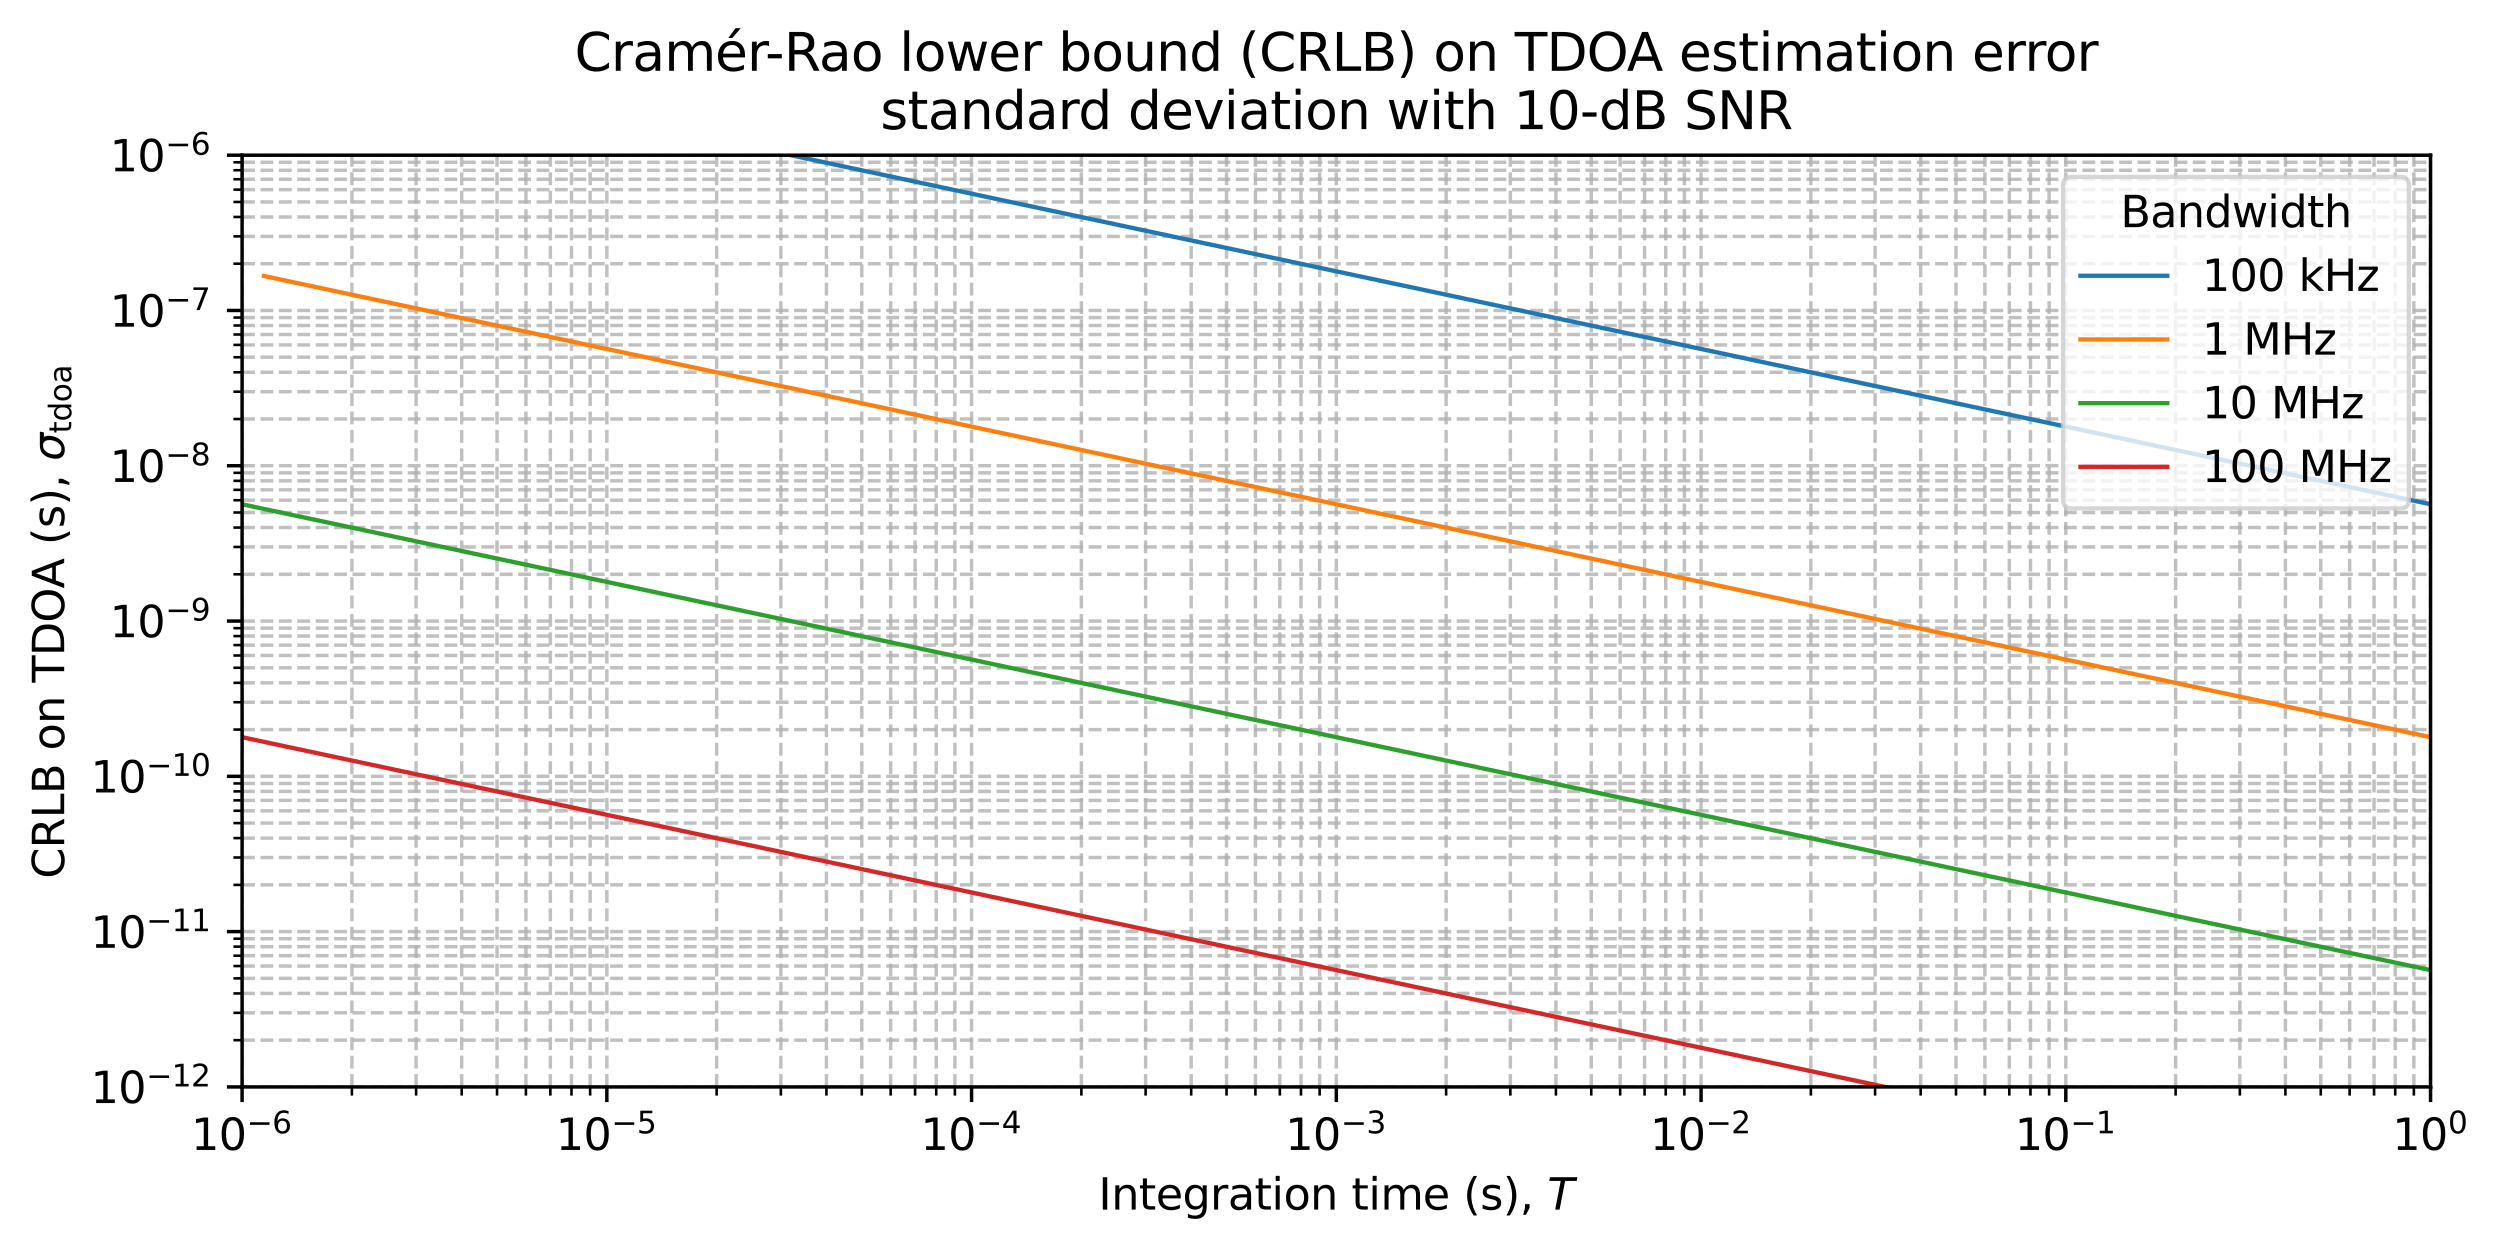 <?xml version="1.0" encoding="utf-8" standalone="no"?>
<!DOCTYPE svg PUBLIC "-//W3C//DTD SVG 1.1//EN"
  "http://www.w3.org/Graphics/SVG/1.1/DTD/svg11.dtd">
<svg xmlns:xlink="http://www.w3.org/1999/xlink" width="576pt" height="288pt" viewBox="0 0 576 288" xmlns="http://www.w3.org/2000/svg" version="1.1">
 <defs>
  <style type="text/css">*{stroke-linejoin: round; stroke-linecap: butt}</style>
 </defs>
 <g id="figure_1">
  <g id="patch_1">
   <path d="M 0 288 
L 576 288 
L 576 0 
L 0 0 
z
" style="fill: #ffffff"/>
  </g>
  <g id="axes_1">
   <g id="patch_2">
    <path d="M 55.778 250.422 
L 560 250.422 
L 560 35.755 
L 55.778 35.755 
z
" style="fill: #ffffff"/>
   </g>
   <g id="matplotlib.axis_1">
    <g id="xtick_1">
     <g id="line2d_1">
      <path d="M 55.778 250.422 
L 55.778 35.755 
" clip-path="url(#p9943301ee9)" style="fill: none; stroke-dasharray: 2.96,1.28; stroke-dashoffset: 0; stroke: #b0b0b0; stroke-opacity: 0.8; stroke-width: 0.8"/>
     </g>
     <g id="line2d_2">
      <defs>
       <path id="m8b35cea49d" d="M 0 0 
L 0 3.5 
" style="stroke: #000000; stroke-width: 0.8"/>
      </defs>
      <g>
       <use xlink:href="#m8b35cea49d" x="55.778" y="250.422" style="stroke: #000000; stroke-width: 0.8"/>
      </g>
     </g>
     <g id="text_1">
      <!-- $\mathdefault{10^{-6}}$ -->
      <g transform="translate(44.028 265.02) scale(0.1 -0.1)">
       <defs>
        <path id="DejaVuSans-31" d="M 794 531 
L 1825 531 
L 1825 4091 
L 703 3866 
L 703 4441 
L 1819 4666 
L 2450 4666 
L 2450 531 
L 3481 531 
L 3481 0 
L 794 0 
L 794 531 
z
" transform="scale(0.016)"/>
        <path id="DejaVuSans-30" d="M 2034 4250 
Q 1547 4250 1301 3770 
Q 1056 3291 1056 2328 
Q 1056 1369 1301 889 
Q 1547 409 2034 409 
Q 2525 409 2770 889 
Q 3016 1369 3016 2328 
Q 3016 3291 2770 3770 
Q 2525 4250 2034 4250 
z
M 2034 4750 
Q 2819 4750 3233 4129 
Q 3647 3509 3647 2328 
Q 3647 1150 3233 529 
Q 2819 -91 2034 -91 
Q 1250 -91 836 529 
Q 422 1150 422 2328 
Q 422 3509 836 4129 
Q 1250 4750 2034 4750 
z
" transform="scale(0.016)"/>
        <path id="DejaVuSans-2212" d="M 678 2272 
L 4684 2272 
L 4684 1741 
L 678 1741 
L 678 2272 
z
" transform="scale(0.016)"/>
        <path id="DejaVuSans-36" d="M 2113 2584 
Q 1688 2584 1439 2293 
Q 1191 2003 1191 1497 
Q 1191 994 1439 701 
Q 1688 409 2113 409 
Q 2538 409 2786 701 
Q 3034 994 3034 1497 
Q 3034 2003 2786 2293 
Q 2538 2584 2113 2584 
z
M 3366 4563 
L 3366 3988 
Q 3128 4100 2886 4159 
Q 2644 4219 2406 4219 
Q 1781 4219 1451 3797 
Q 1122 3375 1075 2522 
Q 1259 2794 1537 2939 
Q 1816 3084 2150 3084 
Q 2853 3084 3261 2657 
Q 3669 2231 3669 1497 
Q 3669 778 3244 343 
Q 2819 -91 2113 -91 
Q 1303 -91 875 529 
Q 447 1150 447 2328 
Q 447 3434 972 4092 
Q 1497 4750 2381 4750 
Q 2619 4750 2861 4703 
Q 3103 4656 3366 4563 
z
" transform="scale(0.016)"/>
       </defs>
       <use xlink:href="#DejaVuSans-31" transform="translate(0 0.766)"/>
       <use xlink:href="#DejaVuSans-30" transform="translate(63.623 0.766)"/>
       <use xlink:href="#DejaVuSans-2212" transform="translate(128.203 39.047) scale(0.7)"/>
       <use xlink:href="#DejaVuSans-36" transform="translate(186.855 39.047) scale(0.7)"/>
      </g>
     </g>
    </g>
    <g id="xtick_2">
     <g id="line2d_3">
      <path d="M 139.815 250.422 
L 139.815 35.755 
" clip-path="url(#p9943301ee9)" style="fill: none; stroke-dasharray: 2.96,1.28; stroke-dashoffset: 0; stroke: #b0b0b0; stroke-opacity: 0.8; stroke-width: 0.8"/>
     </g>
     <g id="line2d_4">
      <g>
       <use xlink:href="#m8b35cea49d" x="139.815" y="250.422" style="stroke: #000000; stroke-width: 0.8"/>
      </g>
     </g>
     <g id="text_2">
      <!-- $\mathdefault{10^{-5}}$ -->
      <g transform="translate(128.065 265.02) scale(0.1 -0.1)">
       <defs>
        <path id="DejaVuSans-35" d="M 691 4666 
L 3169 4666 
L 3169 4134 
L 1269 4134 
L 1269 2991 
Q 1406 3038 1543 3061 
Q 1681 3084 1819 3084 
Q 2600 3084 3056 2656 
Q 3513 2228 3513 1497 
Q 3513 744 3044 326 
Q 2575 -91 1722 -91 
Q 1428 -91 1123 -41 
Q 819 9 494 109 
L 494 744 
Q 775 591 1075 516 
Q 1375 441 1709 441 
Q 2250 441 2565 725 
Q 2881 1009 2881 1497 
Q 2881 1984 2565 2268 
Q 2250 2553 1709 2553 
Q 1456 2553 1204 2497 
Q 953 2441 691 2322 
L 691 4666 
z
" transform="scale(0.016)"/>
       </defs>
       <use xlink:href="#DejaVuSans-31" transform="translate(0 0.684)"/>
       <use xlink:href="#DejaVuSans-30" transform="translate(63.623 0.684)"/>
       <use xlink:href="#DejaVuSans-2212" transform="translate(128.203 38.966) scale(0.7)"/>
       <use xlink:href="#DejaVuSans-35" transform="translate(186.855 38.966) scale(0.7)"/>
      </g>
     </g>
    </g>
    <g id="xtick_3">
     <g id="line2d_5">
      <path d="M 223.852 250.422 
L 223.852 35.755 
" clip-path="url(#p9943301ee9)" style="fill: none; stroke-dasharray: 2.96,1.28; stroke-dashoffset: 0; stroke: #b0b0b0; stroke-opacity: 0.8; stroke-width: 0.8"/>
     </g>
     <g id="line2d_6">
      <g>
       <use xlink:href="#m8b35cea49d" x="223.852" y="250.422" style="stroke: #000000; stroke-width: 0.8"/>
      </g>
     </g>
     <g id="text_3">
      <!-- $\mathdefault{10^{-4}}$ -->
      <g transform="translate(212.102 265.02) scale(0.1 -0.1)">
       <defs>
        <path id="DejaVuSans-34" d="M 2419 4116 
L 825 1625 
L 2419 1625 
L 2419 4116 
z
M 2253 4666 
L 3047 4666 
L 3047 1625 
L 3713 1625 
L 3713 1100 
L 3047 1100 
L 3047 0 
L 2419 0 
L 2419 1100 
L 313 1100 
L 313 1709 
L 2253 4666 
z
" transform="scale(0.016)"/>
       </defs>
       <use xlink:href="#DejaVuSans-31" transform="translate(0 0.684)"/>
       <use xlink:href="#DejaVuSans-30" transform="translate(63.623 0.684)"/>
       <use xlink:href="#DejaVuSans-2212" transform="translate(128.203 38.966) scale(0.7)"/>
       <use xlink:href="#DejaVuSans-34" transform="translate(186.855 38.966) scale(0.7)"/>
      </g>
     </g>
    </g>
    <g id="xtick_4">
     <g id="line2d_7">
      <path d="M 307.889 250.422 
L 307.889 35.755 
" clip-path="url(#p9943301ee9)" style="fill: none; stroke-dasharray: 2.96,1.28; stroke-dashoffset: 0; stroke: #b0b0b0; stroke-opacity: 0.8; stroke-width: 0.8"/>
     </g>
     <g id="line2d_8">
      <g>
       <use xlink:href="#m8b35cea49d" x="307.889" y="250.422" style="stroke: #000000; stroke-width: 0.8"/>
      </g>
     </g>
     <g id="text_4">
      <!-- $\mathdefault{10^{-3}}$ -->
      <g transform="translate(296.139 265.02) scale(0.1 -0.1)">
       <defs>
        <path id="DejaVuSans-33" d="M 2597 2516 
Q 3050 2419 3304 2112 
Q 3559 1806 3559 1356 
Q 3559 666 3084 287 
Q 2609 -91 1734 -91 
Q 1441 -91 1130 -33 
Q 819 25 488 141 
L 488 750 
Q 750 597 1062 519 
Q 1375 441 1716 441 
Q 2309 441 2620 675 
Q 2931 909 2931 1356 
Q 2931 1769 2642 2001 
Q 2353 2234 1838 2234 
L 1294 2234 
L 1294 2753 
L 1863 2753 
Q 2328 2753 2575 2939 
Q 2822 3125 2822 3475 
Q 2822 3834 2567 4026 
Q 2313 4219 1838 4219 
Q 1578 4219 1281 4162 
Q 984 4106 628 3988 
L 628 4550 
Q 988 4650 1302 4700 
Q 1616 4750 1894 4750 
Q 2613 4750 3031 4423 
Q 3450 4097 3450 3541 
Q 3450 3153 3228 2886 
Q 3006 2619 2597 2516 
z
" transform="scale(0.016)"/>
       </defs>
       <use xlink:href="#DejaVuSans-31" transform="translate(0 0.766)"/>
       <use xlink:href="#DejaVuSans-30" transform="translate(63.623 0.766)"/>
       <use xlink:href="#DejaVuSans-2212" transform="translate(128.203 39.047) scale(0.7)"/>
       <use xlink:href="#DejaVuSans-33" transform="translate(186.855 39.047) scale(0.7)"/>
      </g>
     </g>
    </g>
    <g id="xtick_5">
     <g id="line2d_9">
      <path d="M 391.926 250.422 
L 391.926 35.755 
" clip-path="url(#p9943301ee9)" style="fill: none; stroke-dasharray: 2.96,1.28; stroke-dashoffset: 0; stroke: #b0b0b0; stroke-opacity: 0.8; stroke-width: 0.8"/>
     </g>
     <g id="line2d_10">
      <g>
       <use xlink:href="#m8b35cea49d" x="391.926" y="250.422" style="stroke: #000000; stroke-width: 0.8"/>
      </g>
     </g>
     <g id="text_5">
      <!-- $\mathdefault{10^{-2}}$ -->
      <g transform="translate(380.176 265.02) scale(0.1 -0.1)">
       <defs>
        <path id="DejaVuSans-32" d="M 1228 531 
L 3431 531 
L 3431 0 
L 469 0 
L 469 531 
Q 828 903 1448 1529 
Q 2069 2156 2228 2338 
Q 2531 2678 2651 2914 
Q 2772 3150 2772 3378 
Q 2772 3750 2511 3984 
Q 2250 4219 1831 4219 
Q 1534 4219 1204 4116 
Q 875 4013 500 3803 
L 500 4441 
Q 881 4594 1212 4672 
Q 1544 4750 1819 4750 
Q 2544 4750 2975 4387 
Q 3406 4025 3406 3419 
Q 3406 3131 3298 2873 
Q 3191 2616 2906 2266 
Q 2828 2175 2409 1742 
Q 1991 1309 1228 531 
z
" transform="scale(0.016)"/>
       </defs>
       <use xlink:href="#DejaVuSans-31" transform="translate(0 0.766)"/>
       <use xlink:href="#DejaVuSans-30" transform="translate(63.623 0.766)"/>
       <use xlink:href="#DejaVuSans-2212" transform="translate(128.203 39.047) scale(0.7)"/>
       <use xlink:href="#DejaVuSans-32" transform="translate(186.855 39.047) scale(0.7)"/>
      </g>
     </g>
    </g>
    <g id="xtick_6">
     <g id="line2d_11">
      <path d="M 475.963 250.422 
L 475.963 35.755 
" clip-path="url(#p9943301ee9)" style="fill: none; stroke-dasharray: 2.96,1.28; stroke-dashoffset: 0; stroke: #b0b0b0; stroke-opacity: 0.8; stroke-width: 0.8"/>
     </g>
     <g id="line2d_12">
      <g>
       <use xlink:href="#m8b35cea49d" x="475.963" y="250.422" style="stroke: #000000; stroke-width: 0.8"/>
      </g>
     </g>
     <g id="text_6">
      <!-- $\mathdefault{10^{-1}}$ -->
      <g transform="translate(464.213 265.02) scale(0.1 -0.1)">
       <use xlink:href="#DejaVuSans-31" transform="translate(0 0.684)"/>
       <use xlink:href="#DejaVuSans-30" transform="translate(63.623 0.684)"/>
       <use xlink:href="#DejaVuSans-2212" transform="translate(128.203 38.966) scale(0.7)"/>
       <use xlink:href="#DejaVuSans-31" transform="translate(186.855 38.966) scale(0.7)"/>
      </g>
     </g>
    </g>
    <g id="xtick_7">
     <g id="line2d_13">
      <path d="M 560 250.422 
L 560 35.755 
" clip-path="url(#p9943301ee9)" style="fill: none; stroke-dasharray: 2.96,1.28; stroke-dashoffset: 0; stroke: #b0b0b0; stroke-opacity: 0.8; stroke-width: 0.8"/>
     </g>
     <g id="line2d_14">
      <g>
       <use xlink:href="#m8b35cea49d" x="560" y="250.422" style="stroke: #000000; stroke-width: 0.8"/>
      </g>
     </g>
     <g id="text_7">
      <!-- $\mathdefault{10^{0}}$ -->
      <g transform="translate(551.2 265.02) scale(0.1 -0.1)">
       <use xlink:href="#DejaVuSans-31" transform="translate(0 0.766)"/>
       <use xlink:href="#DejaVuSans-30" transform="translate(63.623 0.766)"/>
       <use xlink:href="#DejaVuSans-30" transform="translate(128.203 39.047) scale(0.7)"/>
      </g>
     </g>
    </g>
    <g id="xtick_8">
     <g id="line2d_15">
      <path d="M 81.076 250.422 
L 81.076 35.755 
" clip-path="url(#p9943301ee9)" style="fill: none; stroke-dasharray: 2.96,1.28; stroke-dashoffset: 0; stroke: #b0b0b0; stroke-opacity: 0.8; stroke-width: 0.8"/>
     </g>
     <g id="line2d_16">
      <defs>
       <path id="m670f745e52" d="M 0 0 
L 0 2 
" style="stroke: #000000; stroke-width: 0.6"/>
      </defs>
      <g>
       <use xlink:href="#m670f745e52" x="81.076" y="250.422" style="stroke: #000000; stroke-width: 0.6"/>
      </g>
     </g>
    </g>
    <g id="xtick_9">
     <g id="line2d_17">
      <path d="M 95.874 250.422 
L 95.874 35.755 
" clip-path="url(#p9943301ee9)" style="fill: none; stroke-dasharray: 2.96,1.28; stroke-dashoffset: 0; stroke: #b0b0b0; stroke-opacity: 0.8; stroke-width: 0.8"/>
     </g>
     <g id="line2d_18">
      <g>
       <use xlink:href="#m670f745e52" x="95.874" y="250.422" style="stroke: #000000; stroke-width: 0.6"/>
      </g>
     </g>
    </g>
    <g id="xtick_10">
     <g id="line2d_19">
      <path d="M 106.373 250.422 
L 106.373 35.755 
" clip-path="url(#p9943301ee9)" style="fill: none; stroke-dasharray: 2.96,1.28; stroke-dashoffset: 0; stroke: #b0b0b0; stroke-opacity: 0.8; stroke-width: 0.8"/>
     </g>
     <g id="line2d_20">
      <g>
       <use xlink:href="#m670f745e52" x="106.373" y="250.422" style="stroke: #000000; stroke-width: 0.6"/>
      </g>
     </g>
    </g>
    <g id="xtick_11">
     <g id="line2d_21">
      <path d="M 114.517 250.422 
L 114.517 35.755 
" clip-path="url(#p9943301ee9)" style="fill: none; stroke-dasharray: 2.96,1.28; stroke-dashoffset: 0; stroke: #b0b0b0; stroke-opacity: 0.8; stroke-width: 0.8"/>
     </g>
     <g id="line2d_22">
      <g>
       <use xlink:href="#m670f745e52" x="114.517" y="250.422" style="stroke: #000000; stroke-width: 0.6"/>
      </g>
     </g>
    </g>
    <g id="xtick_12">
     <g id="line2d_23">
      <path d="M 121.172 250.422 
L 121.172 35.755 
" clip-path="url(#p9943301ee9)" style="fill: none; stroke-dasharray: 2.96,1.28; stroke-dashoffset: 0; stroke: #b0b0b0; stroke-opacity: 0.8; stroke-width: 0.8"/>
     </g>
     <g id="line2d_24">
      <g>
       <use xlink:href="#m670f745e52" x="121.172" y="250.422" style="stroke: #000000; stroke-width: 0.6"/>
      </g>
     </g>
    </g>
    <g id="xtick_13">
     <g id="line2d_25">
      <path d="M 126.798 250.422 
L 126.798 35.755 
" clip-path="url(#p9943301ee9)" style="fill: none; stroke-dasharray: 2.96,1.28; stroke-dashoffset: 0; stroke: #b0b0b0; stroke-opacity: 0.8; stroke-width: 0.8"/>
     </g>
     <g id="line2d_26">
      <g>
       <use xlink:href="#m670f745e52" x="126.798" y="250.422" style="stroke: #000000; stroke-width: 0.6"/>
      </g>
     </g>
    </g>
    <g id="xtick_14">
     <g id="line2d_27">
      <path d="M 131.671 250.422 
L 131.671 35.755 
" clip-path="url(#p9943301ee9)" style="fill: none; stroke-dasharray: 2.96,1.28; stroke-dashoffset: 0; stroke: #b0b0b0; stroke-opacity: 0.8; stroke-width: 0.8"/>
     </g>
     <g id="line2d_28">
      <g>
       <use xlink:href="#m670f745e52" x="131.671" y="250.422" style="stroke: #000000; stroke-width: 0.6"/>
      </g>
     </g>
    </g>
    <g id="xtick_15">
     <g id="line2d_29">
      <path d="M 135.97 250.422 
L 135.97 35.755 
" clip-path="url(#p9943301ee9)" style="fill: none; stroke-dasharray: 2.96,1.28; stroke-dashoffset: 0; stroke: #b0b0b0; stroke-opacity: 0.8; stroke-width: 0.8"/>
     </g>
     <g id="line2d_30">
      <g>
       <use xlink:href="#m670f745e52" x="135.97" y="250.422" style="stroke: #000000; stroke-width: 0.6"/>
      </g>
     </g>
    </g>
    <g id="xtick_16">
     <g id="line2d_31">
      <path d="M 165.113 250.422 
L 165.113 35.755 
" clip-path="url(#p9943301ee9)" style="fill: none; stroke-dasharray: 2.96,1.28; stroke-dashoffset: 0; stroke: #b0b0b0; stroke-opacity: 0.8; stroke-width: 0.8"/>
     </g>
     <g id="line2d_32">
      <g>
       <use xlink:href="#m670f745e52" x="165.113" y="250.422" style="stroke: #000000; stroke-width: 0.6"/>
      </g>
     </g>
    </g>
    <g id="xtick_17">
     <g id="line2d_33">
      <path d="M 179.911 250.422 
L 179.911 35.755 
" clip-path="url(#p9943301ee9)" style="fill: none; stroke-dasharray: 2.96,1.28; stroke-dashoffset: 0; stroke: #b0b0b0; stroke-opacity: 0.8; stroke-width: 0.8"/>
     </g>
     <g id="line2d_34">
      <g>
       <use xlink:href="#m670f745e52" x="179.911" y="250.422" style="stroke: #000000; stroke-width: 0.6"/>
      </g>
     </g>
    </g>
    <g id="xtick_18">
     <g id="line2d_35">
      <path d="M 190.41 250.422 
L 190.41 35.755 
" clip-path="url(#p9943301ee9)" style="fill: none; stroke-dasharray: 2.96,1.28; stroke-dashoffset: 0; stroke: #b0b0b0; stroke-opacity: 0.8; stroke-width: 0.8"/>
     </g>
     <g id="line2d_36">
      <g>
       <use xlink:href="#m670f745e52" x="190.41" y="250.422" style="stroke: #000000; stroke-width: 0.6"/>
      </g>
     </g>
    </g>
    <g id="xtick_19">
     <g id="line2d_37">
      <path d="M 198.554 250.422 
L 198.554 35.755 
" clip-path="url(#p9943301ee9)" style="fill: none; stroke-dasharray: 2.96,1.28; stroke-dashoffset: 0; stroke: #b0b0b0; stroke-opacity: 0.8; stroke-width: 0.8"/>
     </g>
     <g id="line2d_38">
      <g>
       <use xlink:href="#m670f745e52" x="198.554" y="250.422" style="stroke: #000000; stroke-width: 0.6"/>
      </g>
     </g>
    </g>
    <g id="xtick_20">
     <g id="line2d_39">
      <path d="M 205.209 250.422 
L 205.209 35.755 
" clip-path="url(#p9943301ee9)" style="fill: none; stroke-dasharray: 2.96,1.28; stroke-dashoffset: 0; stroke: #b0b0b0; stroke-opacity: 0.8; stroke-width: 0.8"/>
     </g>
     <g id="line2d_40">
      <g>
       <use xlink:href="#m670f745e52" x="205.209" y="250.422" style="stroke: #000000; stroke-width: 0.6"/>
      </g>
     </g>
    </g>
    <g id="xtick_21">
     <g id="line2d_41">
      <path d="M 210.835 250.422 
L 210.835 35.755 
" clip-path="url(#p9943301ee9)" style="fill: none; stroke-dasharray: 2.96,1.28; stroke-dashoffset: 0; stroke: #b0b0b0; stroke-opacity: 0.8; stroke-width: 0.8"/>
     </g>
     <g id="line2d_42">
      <g>
       <use xlink:href="#m670f745e52" x="210.835" y="250.422" style="stroke: #000000; stroke-width: 0.6"/>
      </g>
     </g>
    </g>
    <g id="xtick_22">
     <g id="line2d_43">
      <path d="M 215.708 250.422 
L 215.708 35.755 
" clip-path="url(#p9943301ee9)" style="fill: none; stroke-dasharray: 2.96,1.28; stroke-dashoffset: 0; stroke: #b0b0b0; stroke-opacity: 0.8; stroke-width: 0.8"/>
     </g>
     <g id="line2d_44">
      <g>
       <use xlink:href="#m670f745e52" x="215.708" y="250.422" style="stroke: #000000; stroke-width: 0.6"/>
      </g>
     </g>
    </g>
    <g id="xtick_23">
     <g id="line2d_45">
      <path d="M 220.007 250.422 
L 220.007 35.755 
" clip-path="url(#p9943301ee9)" style="fill: none; stroke-dasharray: 2.96,1.28; stroke-dashoffset: 0; stroke: #b0b0b0; stroke-opacity: 0.8; stroke-width: 0.8"/>
     </g>
     <g id="line2d_46">
      <g>
       <use xlink:href="#m670f745e52" x="220.007" y="250.422" style="stroke: #000000; stroke-width: 0.6"/>
      </g>
     </g>
    </g>
    <g id="xtick_24">
     <g id="line2d_47">
      <path d="M 249.15 250.422 
L 249.15 35.755 
" clip-path="url(#p9943301ee9)" style="fill: none; stroke-dasharray: 2.96,1.28; stroke-dashoffset: 0; stroke: #b0b0b0; stroke-opacity: 0.8; stroke-width: 0.8"/>
     </g>
     <g id="line2d_48">
      <g>
       <use xlink:href="#m670f745e52" x="249.15" y="250.422" style="stroke: #000000; stroke-width: 0.6"/>
      </g>
     </g>
    </g>
    <g id="xtick_25">
     <g id="line2d_49">
      <path d="M 263.948 250.422 
L 263.948 35.755 
" clip-path="url(#p9943301ee9)" style="fill: none; stroke-dasharray: 2.96,1.28; stroke-dashoffset: 0; stroke: #b0b0b0; stroke-opacity: 0.8; stroke-width: 0.8"/>
     </g>
     <g id="line2d_50">
      <g>
       <use xlink:href="#m670f745e52" x="263.948" y="250.422" style="stroke: #000000; stroke-width: 0.6"/>
      </g>
     </g>
    </g>
    <g id="xtick_26">
     <g id="line2d_51">
      <path d="M 274.447 250.422 
L 274.447 35.755 
" clip-path="url(#p9943301ee9)" style="fill: none; stroke-dasharray: 2.96,1.28; stroke-dashoffset: 0; stroke: #b0b0b0; stroke-opacity: 0.8; stroke-width: 0.8"/>
     </g>
     <g id="line2d_52">
      <g>
       <use xlink:href="#m670f745e52" x="274.447" y="250.422" style="stroke: #000000; stroke-width: 0.6"/>
      </g>
     </g>
    </g>
    <g id="xtick_27">
     <g id="line2d_53">
      <path d="M 282.591 250.422 
L 282.591 35.755 
" clip-path="url(#p9943301ee9)" style="fill: none; stroke-dasharray: 2.96,1.28; stroke-dashoffset: 0; stroke: #b0b0b0; stroke-opacity: 0.8; stroke-width: 0.8"/>
     </g>
     <g id="line2d_54">
      <g>
       <use xlink:href="#m670f745e52" x="282.591" y="250.422" style="stroke: #000000; stroke-width: 0.6"/>
      </g>
     </g>
    </g>
    <g id="xtick_28">
     <g id="line2d_55">
      <path d="M 289.246 250.422 
L 289.246 35.755 
" clip-path="url(#p9943301ee9)" style="fill: none; stroke-dasharray: 2.96,1.28; stroke-dashoffset: 0; stroke: #b0b0b0; stroke-opacity: 0.8; stroke-width: 0.8"/>
     </g>
     <g id="line2d_56">
      <g>
       <use xlink:href="#m670f745e52" x="289.246" y="250.422" style="stroke: #000000; stroke-width: 0.6"/>
      </g>
     </g>
    </g>
    <g id="xtick_29">
     <g id="line2d_57">
      <path d="M 294.872 250.422 
L 294.872 35.755 
" clip-path="url(#p9943301ee9)" style="fill: none; stroke-dasharray: 2.96,1.28; stroke-dashoffset: 0; stroke: #b0b0b0; stroke-opacity: 0.8; stroke-width: 0.8"/>
     </g>
     <g id="line2d_58">
      <g>
       <use xlink:href="#m670f745e52" x="294.872" y="250.422" style="stroke: #000000; stroke-width: 0.6"/>
      </g>
     </g>
    </g>
    <g id="xtick_30">
     <g id="line2d_59">
      <path d="M 299.745 250.422 
L 299.745 35.755 
" clip-path="url(#p9943301ee9)" style="fill: none; stroke-dasharray: 2.96,1.28; stroke-dashoffset: 0; stroke: #b0b0b0; stroke-opacity: 0.8; stroke-width: 0.8"/>
     </g>
     <g id="line2d_60">
      <g>
       <use xlink:href="#m670f745e52" x="299.745" y="250.422" style="stroke: #000000; stroke-width: 0.6"/>
      </g>
     </g>
    </g>
    <g id="xtick_31">
     <g id="line2d_61">
      <path d="M 304.044 250.422 
L 304.044 35.755 
" clip-path="url(#p9943301ee9)" style="fill: none; stroke-dasharray: 2.96,1.28; stroke-dashoffset: 0; stroke: #b0b0b0; stroke-opacity: 0.8; stroke-width: 0.8"/>
     </g>
     <g id="line2d_62">
      <g>
       <use xlink:href="#m670f745e52" x="304.044" y="250.422" style="stroke: #000000; stroke-width: 0.6"/>
      </g>
     </g>
    </g>
    <g id="xtick_32">
     <g id="line2d_63">
      <path d="M 333.187 250.422 
L 333.187 35.755 
" clip-path="url(#p9943301ee9)" style="fill: none; stroke-dasharray: 2.96,1.28; stroke-dashoffset: 0; stroke: #b0b0b0; stroke-opacity: 0.8; stroke-width: 0.8"/>
     </g>
     <g id="line2d_64">
      <g>
       <use xlink:href="#m670f745e52" x="333.187" y="250.422" style="stroke: #000000; stroke-width: 0.6"/>
      </g>
     </g>
    </g>
    <g id="xtick_33">
     <g id="line2d_65">
      <path d="M 347.985 250.422 
L 347.985 35.755 
" clip-path="url(#p9943301ee9)" style="fill: none; stroke-dasharray: 2.96,1.28; stroke-dashoffset: 0; stroke: #b0b0b0; stroke-opacity: 0.8; stroke-width: 0.8"/>
     </g>
     <g id="line2d_66">
      <g>
       <use xlink:href="#m670f745e52" x="347.985" y="250.422" style="stroke: #000000; stroke-width: 0.6"/>
      </g>
     </g>
    </g>
    <g id="xtick_34">
     <g id="line2d_67">
      <path d="M 358.484 250.422 
L 358.484 35.755 
" clip-path="url(#p9943301ee9)" style="fill: none; stroke-dasharray: 2.96,1.28; stroke-dashoffset: 0; stroke: #b0b0b0; stroke-opacity: 0.8; stroke-width: 0.8"/>
     </g>
     <g id="line2d_68">
      <g>
       <use xlink:href="#m670f745e52" x="358.484" y="250.422" style="stroke: #000000; stroke-width: 0.6"/>
      </g>
     </g>
    </g>
    <g id="xtick_35">
     <g id="line2d_69">
      <path d="M 366.628 250.422 
L 366.628 35.755 
" clip-path="url(#p9943301ee9)" style="fill: none; stroke-dasharray: 2.96,1.28; stroke-dashoffset: 0; stroke: #b0b0b0; stroke-opacity: 0.8; stroke-width: 0.8"/>
     </g>
     <g id="line2d_70">
      <g>
       <use xlink:href="#m670f745e52" x="366.628" y="250.422" style="stroke: #000000; stroke-width: 0.6"/>
      </g>
     </g>
    </g>
    <g id="xtick_36">
     <g id="line2d_71">
      <path d="M 373.283 250.422 
L 373.283 35.755 
" clip-path="url(#p9943301ee9)" style="fill: none; stroke-dasharray: 2.96,1.28; stroke-dashoffset: 0; stroke: #b0b0b0; stroke-opacity: 0.8; stroke-width: 0.8"/>
     </g>
     <g id="line2d_72">
      <g>
       <use xlink:href="#m670f745e52" x="373.283" y="250.422" style="stroke: #000000; stroke-width: 0.6"/>
      </g>
     </g>
    </g>
    <g id="xtick_37">
     <g id="line2d_73">
      <path d="M 378.909 250.422 
L 378.909 35.755 
" clip-path="url(#p9943301ee9)" style="fill: none; stroke-dasharray: 2.96,1.28; stroke-dashoffset: 0; stroke: #b0b0b0; stroke-opacity: 0.8; stroke-width: 0.8"/>
     </g>
     <g id="line2d_74">
      <g>
       <use xlink:href="#m670f745e52" x="378.909" y="250.422" style="stroke: #000000; stroke-width: 0.6"/>
      </g>
     </g>
    </g>
    <g id="xtick_38">
     <g id="line2d_75">
      <path d="M 383.782 250.422 
L 383.782 35.755 
" clip-path="url(#p9943301ee9)" style="fill: none; stroke-dasharray: 2.96,1.28; stroke-dashoffset: 0; stroke: #b0b0b0; stroke-opacity: 0.8; stroke-width: 0.8"/>
     </g>
     <g id="line2d_76">
      <g>
       <use xlink:href="#m670f745e52" x="383.782" y="250.422" style="stroke: #000000; stroke-width: 0.6"/>
      </g>
     </g>
    </g>
    <g id="xtick_39">
     <g id="line2d_77">
      <path d="M 388.081 250.422 
L 388.081 35.755 
" clip-path="url(#p9943301ee9)" style="fill: none; stroke-dasharray: 2.96,1.28; stroke-dashoffset: 0; stroke: #b0b0b0; stroke-opacity: 0.8; stroke-width: 0.8"/>
     </g>
     <g id="line2d_78">
      <g>
       <use xlink:href="#m670f745e52" x="388.081" y="250.422" style="stroke: #000000; stroke-width: 0.6"/>
      </g>
     </g>
    </g>
    <g id="xtick_40">
     <g id="line2d_79">
      <path d="M 417.224 250.422 
L 417.224 35.755 
" clip-path="url(#p9943301ee9)" style="fill: none; stroke-dasharray: 2.96,1.28; stroke-dashoffset: 0; stroke: #b0b0b0; stroke-opacity: 0.8; stroke-width: 0.8"/>
     </g>
     <g id="line2d_80">
      <g>
       <use xlink:href="#m670f745e52" x="417.224" y="250.422" style="stroke: #000000; stroke-width: 0.6"/>
      </g>
     </g>
    </g>
    <g id="xtick_41">
     <g id="line2d_81">
      <path d="M 432.022 250.422 
L 432.022 35.755 
" clip-path="url(#p9943301ee9)" style="fill: none; stroke-dasharray: 2.96,1.28; stroke-dashoffset: 0; stroke: #b0b0b0; stroke-opacity: 0.8; stroke-width: 0.8"/>
     </g>
     <g id="line2d_82">
      <g>
       <use xlink:href="#m670f745e52" x="432.022" y="250.422" style="stroke: #000000; stroke-width: 0.6"/>
      </g>
     </g>
    </g>
    <g id="xtick_42">
     <g id="line2d_83">
      <path d="M 442.521 250.422 
L 442.521 35.755 
" clip-path="url(#p9943301ee9)" style="fill: none; stroke-dasharray: 2.96,1.28; stroke-dashoffset: 0; stroke: #b0b0b0; stroke-opacity: 0.8; stroke-width: 0.8"/>
     </g>
     <g id="line2d_84">
      <g>
       <use xlink:href="#m670f745e52" x="442.521" y="250.422" style="stroke: #000000; stroke-width: 0.6"/>
      </g>
     </g>
    </g>
    <g id="xtick_43">
     <g id="line2d_85">
      <path d="M 450.665 250.422 
L 450.665 35.755 
" clip-path="url(#p9943301ee9)" style="fill: none; stroke-dasharray: 2.96,1.28; stroke-dashoffset: 0; stroke: #b0b0b0; stroke-opacity: 0.8; stroke-width: 0.8"/>
     </g>
     <g id="line2d_86">
      <g>
       <use xlink:href="#m670f745e52" x="450.665" y="250.422" style="stroke: #000000; stroke-width: 0.6"/>
      </g>
     </g>
    </g>
    <g id="xtick_44">
     <g id="line2d_87">
      <path d="M 457.32 250.422 
L 457.32 35.755 
" clip-path="url(#p9943301ee9)" style="fill: none; stroke-dasharray: 2.96,1.28; stroke-dashoffset: 0; stroke: #b0b0b0; stroke-opacity: 0.8; stroke-width: 0.8"/>
     </g>
     <g id="line2d_88">
      <g>
       <use xlink:href="#m670f745e52" x="457.32" y="250.422" style="stroke: #000000; stroke-width: 0.6"/>
      </g>
     </g>
    </g>
    <g id="xtick_45">
     <g id="line2d_89">
      <path d="M 462.946 250.422 
L 462.946 35.755 
" clip-path="url(#p9943301ee9)" style="fill: none; stroke-dasharray: 2.96,1.28; stroke-dashoffset: 0; stroke: #b0b0b0; stroke-opacity: 0.8; stroke-width: 0.8"/>
     </g>
     <g id="line2d_90">
      <g>
       <use xlink:href="#m670f745e52" x="462.946" y="250.422" style="stroke: #000000; stroke-width: 0.6"/>
      </g>
     </g>
    </g>
    <g id="xtick_46">
     <g id="line2d_91">
      <path d="M 467.819 250.422 
L 467.819 35.755 
" clip-path="url(#p9943301ee9)" style="fill: none; stroke-dasharray: 2.96,1.28; stroke-dashoffset: 0; stroke: #b0b0b0; stroke-opacity: 0.8; stroke-width: 0.8"/>
     </g>
     <g id="line2d_92">
      <g>
       <use xlink:href="#m670f745e52" x="467.819" y="250.422" style="stroke: #000000; stroke-width: 0.6"/>
      </g>
     </g>
    </g>
    <g id="xtick_47">
     <g id="line2d_93">
      <path d="M 472.118 250.422 
L 472.118 35.755 
" clip-path="url(#p9943301ee9)" style="fill: none; stroke-dasharray: 2.96,1.28; stroke-dashoffset: 0; stroke: #b0b0b0; stroke-opacity: 0.8; stroke-width: 0.8"/>
     </g>
     <g id="line2d_94">
      <g>
       <use xlink:href="#m670f745e52" x="472.118" y="250.422" style="stroke: #000000; stroke-width: 0.6"/>
      </g>
     </g>
    </g>
    <g id="xtick_48">
     <g id="line2d_95">
      <path d="M 501.261 250.422 
L 501.261 35.755 
" clip-path="url(#p9943301ee9)" style="fill: none; stroke-dasharray: 2.96,1.28; stroke-dashoffset: 0; stroke: #b0b0b0; stroke-opacity: 0.8; stroke-width: 0.8"/>
     </g>
     <g id="line2d_96">
      <g>
       <use xlink:href="#m670f745e52" x="501.261" y="250.422" style="stroke: #000000; stroke-width: 0.6"/>
      </g>
     </g>
    </g>
    <g id="xtick_49">
     <g id="line2d_97">
      <path d="M 516.059 250.422 
L 516.059 35.755 
" clip-path="url(#p9943301ee9)" style="fill: none; stroke-dasharray: 2.96,1.28; stroke-dashoffset: 0; stroke: #b0b0b0; stroke-opacity: 0.8; stroke-width: 0.8"/>
     </g>
     <g id="line2d_98">
      <g>
       <use xlink:href="#m670f745e52" x="516.059" y="250.422" style="stroke: #000000; stroke-width: 0.6"/>
      </g>
     </g>
    </g>
    <g id="xtick_50">
     <g id="line2d_99">
      <path d="M 526.558 250.422 
L 526.558 35.755 
" clip-path="url(#p9943301ee9)" style="fill: none; stroke-dasharray: 2.96,1.28; stroke-dashoffset: 0; stroke: #b0b0b0; stroke-opacity: 0.8; stroke-width: 0.8"/>
     </g>
     <g id="line2d_100">
      <g>
       <use xlink:href="#m670f745e52" x="526.558" y="250.422" style="stroke: #000000; stroke-width: 0.6"/>
      </g>
     </g>
    </g>
    <g id="xtick_51">
     <g id="line2d_101">
      <path d="M 534.702 250.422 
L 534.702 35.755 
" clip-path="url(#p9943301ee9)" style="fill: none; stroke-dasharray: 2.96,1.28; stroke-dashoffset: 0; stroke: #b0b0b0; stroke-opacity: 0.8; stroke-width: 0.8"/>
     </g>
     <g id="line2d_102">
      <g>
       <use xlink:href="#m670f745e52" x="534.702" y="250.422" style="stroke: #000000; stroke-width: 0.6"/>
      </g>
     </g>
    </g>
    <g id="xtick_52">
     <g id="line2d_103">
      <path d="M 541.357 250.422 
L 541.357 35.755 
" clip-path="url(#p9943301ee9)" style="fill: none; stroke-dasharray: 2.96,1.28; stroke-dashoffset: 0; stroke: #b0b0b0; stroke-opacity: 0.8; stroke-width: 0.8"/>
     </g>
     <g id="line2d_104">
      <g>
       <use xlink:href="#m670f745e52" x="541.357" y="250.422" style="stroke: #000000; stroke-width: 0.6"/>
      </g>
     </g>
    </g>
    <g id="xtick_53">
     <g id="line2d_105">
      <path d="M 546.983 250.422 
L 546.983 35.755 
" clip-path="url(#p9943301ee9)" style="fill: none; stroke-dasharray: 2.96,1.28; stroke-dashoffset: 0; stroke: #b0b0b0; stroke-opacity: 0.8; stroke-width: 0.8"/>
     </g>
     <g id="line2d_106">
      <g>
       <use xlink:href="#m670f745e52" x="546.983" y="250.422" style="stroke: #000000; stroke-width: 0.6"/>
      </g>
     </g>
    </g>
    <g id="xtick_54">
     <g id="line2d_107">
      <path d="M 551.856 250.422 
L 551.856 35.755 
" clip-path="url(#p9943301ee9)" style="fill: none; stroke-dasharray: 2.96,1.28; stroke-dashoffset: 0; stroke: #b0b0b0; stroke-opacity: 0.8; stroke-width: 0.8"/>
     </g>
     <g id="line2d_108">
      <g>
       <use xlink:href="#m670f745e52" x="551.856" y="250.422" style="stroke: #000000; stroke-width: 0.6"/>
      </g>
     </g>
    </g>
    <g id="xtick_55">
     <g id="line2d_109">
      <path d="M 556.155 250.422 
L 556.155 35.755 
" clip-path="url(#p9943301ee9)" style="fill: none; stroke-dasharray: 2.96,1.28; stroke-dashoffset: 0; stroke: #b0b0b0; stroke-opacity: 0.8; stroke-width: 0.8"/>
     </g>
     <g id="line2d_110">
      <g>
       <use xlink:href="#m670f745e52" x="556.155" y="250.422" style="stroke: #000000; stroke-width: 0.6"/>
      </g>
     </g>
    </g>
    <g id="text_8">
     <!-- Integration time (s), $T$ -->
     <g transform="translate(253.089 278.7) scale(0.1 -0.1)">
      <defs>
       <path id="DejaVuSans-49" d="M 628 4666 
L 1259 4666 
L 1259 0 
L 628 0 
L 628 4666 
z
" transform="scale(0.016)"/>
       <path id="DejaVuSans-6e" d="M 3513 2113 
L 3513 0 
L 2938 0 
L 2938 2094 
Q 2938 2591 2744 2837 
Q 2550 3084 2163 3084 
Q 1697 3084 1428 2787 
Q 1159 2491 1159 1978 
L 1159 0 
L 581 0 
L 581 3500 
L 1159 3500 
L 1159 2956 
Q 1366 3272 1645 3428 
Q 1925 3584 2291 3584 
Q 2894 3584 3203 3211 
Q 3513 2838 3513 2113 
z
" transform="scale(0.016)"/>
       <path id="DejaVuSans-74" d="M 1172 4494 
L 1172 3500 
L 2356 3500 
L 2356 3053 
L 1172 3053 
L 1172 1153 
Q 1172 725 1289 603 
Q 1406 481 1766 481 
L 2356 481 
L 2356 0 
L 1766 0 
Q 1100 0 847 248 
Q 594 497 594 1153 
L 594 3053 
L 172 3053 
L 172 3500 
L 594 3500 
L 594 4494 
L 1172 4494 
z
" transform="scale(0.016)"/>
       <path id="DejaVuSans-65" d="M 3597 1894 
L 3597 1613 
L 953 1613 
Q 991 1019 1311 708 
Q 1631 397 2203 397 
Q 2534 397 2845 478 
Q 3156 559 3463 722 
L 3463 178 
Q 3153 47 2828 -22 
Q 2503 -91 2169 -91 
Q 1331 -91 842 396 
Q 353 884 353 1716 
Q 353 2575 817 3079 
Q 1281 3584 2069 3584 
Q 2775 3584 3186 3129 
Q 3597 2675 3597 1894 
z
M 3022 2063 
Q 3016 2534 2758 2815 
Q 2500 3097 2075 3097 
Q 1594 3097 1305 2825 
Q 1016 2553 972 2059 
L 3022 2063 
z
" transform="scale(0.016)"/>
       <path id="DejaVuSans-67" d="M 2906 1791 
Q 2906 2416 2648 2759 
Q 2391 3103 1925 3103 
Q 1463 3103 1205 2759 
Q 947 2416 947 1791 
Q 947 1169 1205 825 
Q 1463 481 1925 481 
Q 2391 481 2648 825 
Q 2906 1169 2906 1791 
z
M 3481 434 
Q 3481 -459 3084 -895 
Q 2688 -1331 1869 -1331 
Q 1566 -1331 1297 -1286 
Q 1028 -1241 775 -1147 
L 775 -588 
Q 1028 -725 1275 -790 
Q 1522 -856 1778 -856 
Q 2344 -856 2625 -561 
Q 2906 -266 2906 331 
L 2906 616 
Q 2728 306 2450 153 
Q 2172 0 1784 0 
Q 1141 0 747 490 
Q 353 981 353 1791 
Q 353 2603 747 3093 
Q 1141 3584 1784 3584 
Q 2172 3584 2450 3431 
Q 2728 3278 2906 2969 
L 2906 3500 
L 3481 3500 
L 3481 434 
z
" transform="scale(0.016)"/>
       <path id="DejaVuSans-72" d="M 2631 2963 
Q 2534 3019 2420 3045 
Q 2306 3072 2169 3072 
Q 1681 3072 1420 2755 
Q 1159 2438 1159 1844 
L 1159 0 
L 581 0 
L 581 3500 
L 1159 3500 
L 1159 2956 
Q 1341 3275 1631 3429 
Q 1922 3584 2338 3584 
Q 2397 3584 2469 3576 
Q 2541 3569 2628 3553 
L 2631 2963 
z
" transform="scale(0.016)"/>
       <path id="DejaVuSans-61" d="M 2194 1759 
Q 1497 1759 1228 1600 
Q 959 1441 959 1056 
Q 959 750 1161 570 
Q 1363 391 1709 391 
Q 2188 391 2477 730 
Q 2766 1069 2766 1631 
L 2766 1759 
L 2194 1759 
z
M 3341 1997 
L 3341 0 
L 2766 0 
L 2766 531 
Q 2569 213 2275 61 
Q 1981 -91 1556 -91 
Q 1019 -91 701 211 
Q 384 513 384 1019 
Q 384 1609 779 1909 
Q 1175 2209 1959 2209 
L 2766 2209 
L 2766 2266 
Q 2766 2663 2505 2880 
Q 2244 3097 1772 3097 
Q 1472 3097 1187 3025 
Q 903 2953 641 2809 
L 641 3341 
Q 956 3463 1253 3523 
Q 1550 3584 1831 3584 
Q 2591 3584 2966 3190 
Q 3341 2797 3341 1997 
z
" transform="scale(0.016)"/>
       <path id="DejaVuSans-69" d="M 603 3500 
L 1178 3500 
L 1178 0 
L 603 0 
L 603 3500 
z
M 603 4863 
L 1178 4863 
L 1178 4134 
L 603 4134 
L 603 4863 
z
" transform="scale(0.016)"/>
       <path id="DejaVuSans-6f" d="M 1959 3097 
Q 1497 3097 1228 2736 
Q 959 2375 959 1747 
Q 959 1119 1226 758 
Q 1494 397 1959 397 
Q 2419 397 2687 759 
Q 2956 1122 2956 1747 
Q 2956 2369 2687 2733 
Q 2419 3097 1959 3097 
z
M 1959 3584 
Q 2709 3584 3137 3096 
Q 3566 2609 3566 1747 
Q 3566 888 3137 398 
Q 2709 -91 1959 -91 
Q 1206 -91 779 398 
Q 353 888 353 1747 
Q 353 2609 779 3096 
Q 1206 3584 1959 3584 
z
" transform="scale(0.016)"/>
       <path id="DejaVuSans-20" transform="scale(0.016)"/>
       <path id="DejaVuSans-6d" d="M 3328 2828 
Q 3544 3216 3844 3400 
Q 4144 3584 4550 3584 
Q 5097 3584 5394 3201 
Q 5691 2819 5691 2113 
L 5691 0 
L 5113 0 
L 5113 2094 
Q 5113 2597 4934 2840 
Q 4756 3084 4391 3084 
Q 3944 3084 3684 2787 
Q 3425 2491 3425 1978 
L 3425 0 
L 2847 0 
L 2847 2094 
Q 2847 2600 2669 2842 
Q 2491 3084 2119 3084 
Q 1678 3084 1418 2786 
Q 1159 2488 1159 1978 
L 1159 0 
L 581 0 
L 581 3500 
L 1159 3500 
L 1159 2956 
Q 1356 3278 1631 3431 
Q 1906 3584 2284 3584 
Q 2666 3584 2933 3390 
Q 3200 3197 3328 2828 
z
" transform="scale(0.016)"/>
       <path id="DejaVuSans-28" d="M 1984 4856 
Q 1566 4138 1362 3434 
Q 1159 2731 1159 2009 
Q 1159 1288 1364 580 
Q 1569 -128 1984 -844 
L 1484 -844 
Q 1016 -109 783 600 
Q 550 1309 550 2009 
Q 550 2706 781 3412 
Q 1013 4119 1484 4856 
L 1984 4856 
z
" transform="scale(0.016)"/>
       <path id="DejaVuSans-73" d="M 2834 3397 
L 2834 2853 
Q 2591 2978 2328 3040 
Q 2066 3103 1784 3103 
Q 1356 3103 1142 2972 
Q 928 2841 928 2578 
Q 928 2378 1081 2264 
Q 1234 2150 1697 2047 
L 1894 2003 
Q 2506 1872 2764 1633 
Q 3022 1394 3022 966 
Q 3022 478 2636 193 
Q 2250 -91 1575 -91 
Q 1294 -91 989 -36 
Q 684 19 347 128 
L 347 722 
Q 666 556 975 473 
Q 1284 391 1588 391 
Q 1994 391 2212 530 
Q 2431 669 2431 922 
Q 2431 1156 2273 1281 
Q 2116 1406 1581 1522 
L 1381 1569 
Q 847 1681 609 1914 
Q 372 2147 372 2553 
Q 372 3047 722 3315 
Q 1072 3584 1716 3584 
Q 2034 3584 2315 3537 
Q 2597 3491 2834 3397 
z
" transform="scale(0.016)"/>
       <path id="DejaVuSans-29" d="M 513 4856 
L 1013 4856 
Q 1481 4119 1714 3412 
Q 1947 2706 1947 2009 
Q 1947 1309 1714 600 
Q 1481 -109 1013 -844 
L 513 -844 
Q 928 -128 1133 580 
Q 1338 1288 1338 2009 
Q 1338 2731 1133 3434 
Q 928 4138 513 4856 
z
" transform="scale(0.016)"/>
       <path id="DejaVuSans-2c" d="M 750 794 
L 1409 794 
L 1409 256 
L 897 -744 
L 494 -744 
L 750 256 
L 750 794 
z
" transform="scale(0.016)"/>
       <path id="DejaVuSans-Oblique-54" d="M 378 4666 
L 4325 4666 
L 4225 4134 
L 2559 4134 
L 1759 0 
L 1125 0 
L 1925 4134 
L 275 4134 
L 378 4666 
z
" transform="scale(0.016)"/>
      </defs>
      <use xlink:href="#DejaVuSans-49" transform="translate(0 0.016)"/>
      <use xlink:href="#DejaVuSans-6e" transform="translate(29.492 0.016)"/>
      <use xlink:href="#DejaVuSans-74" transform="translate(92.871 0.016)"/>
      <use xlink:href="#DejaVuSans-65" transform="translate(132.08 0.016)"/>
      <use xlink:href="#DejaVuSans-67" transform="translate(193.604 0.016)"/>
      <use xlink:href="#DejaVuSans-72" transform="translate(257.08 0.016)"/>
      <use xlink:href="#DejaVuSans-61" transform="translate(298.193 0.016)"/>
      <use xlink:href="#DejaVuSans-74" transform="translate(359.473 0.016)"/>
      <use xlink:href="#DejaVuSans-69" transform="translate(398.682 0.016)"/>
      <use xlink:href="#DejaVuSans-6f" transform="translate(426.465 0.016)"/>
      <use xlink:href="#DejaVuSans-6e" transform="translate(487.646 0.016)"/>
      <use xlink:href="#DejaVuSans-20" transform="translate(551.025 0.016)"/>
      <use xlink:href="#DejaVuSans-74" transform="translate(582.812 0.016)"/>
      <use xlink:href="#DejaVuSans-69" transform="translate(622.021 0.016)"/>
      <use xlink:href="#DejaVuSans-6d" transform="translate(649.805 0.016)"/>
      <use xlink:href="#DejaVuSans-65" transform="translate(747.217 0.016)"/>
      <use xlink:href="#DejaVuSans-20" transform="translate(808.74 0.016)"/>
      <use xlink:href="#DejaVuSans-28" transform="translate(840.527 0.016)"/>
      <use xlink:href="#DejaVuSans-73" transform="translate(879.541 0.016)"/>
      <use xlink:href="#DejaVuSans-29" transform="translate(931.641 0.016)"/>
      <use xlink:href="#DejaVuSans-2c" transform="translate(970.654 0.016)"/>
      <use xlink:href="#DejaVuSans-20" transform="translate(1002.441 0.016)"/>
      <use xlink:href="#DejaVuSans-Oblique-54" transform="translate(1034.229 0.016)"/>
     </g>
    </g>
   </g>
   <g id="matplotlib.axis_2">
    <g id="ytick_1">
     <g id="line2d_111">
      <path d="M 55.778 250.422 
L 560 250.422 
" clip-path="url(#p9943301ee9)" style="fill: none; stroke-dasharray: 2.96,1.28; stroke-dashoffset: 0; stroke: #b0b0b0; stroke-opacity: 0.8; stroke-width: 0.8"/>
     </g>
     <g id="line2d_112">
      <defs>
       <path id="md5c088e480" d="M 0 0 
L -3.5 0 
" style="stroke: #000000; stroke-width: 0.8"/>
      </defs>
      <g>
       <use xlink:href="#md5c088e480" x="55.778" y="250.422" style="stroke: #000000; stroke-width: 0.8"/>
      </g>
     </g>
     <g id="text_9">
      <!-- $\mathdefault{10^{-12}}$ -->
      <g transform="translate(20.878 254.221) scale(0.1 -0.1)">
       <use xlink:href="#DejaVuSans-31" transform="translate(0 0.766)"/>
       <use xlink:href="#DejaVuSans-30" transform="translate(63.623 0.766)"/>
       <use xlink:href="#DejaVuSans-2212" transform="translate(128.203 39.047) scale(0.7)"/>
       <use xlink:href="#DejaVuSans-31" transform="translate(186.855 39.047) scale(0.7)"/>
       <use xlink:href="#DejaVuSans-32" transform="translate(231.392 39.047) scale(0.7)"/>
      </g>
     </g>
    </g>
    <g id="ytick_2">
     <g id="line2d_113">
      <path d="M 55.778 214.644 
L 560 214.644 
" clip-path="url(#p9943301ee9)" style="fill: none; stroke-dasharray: 2.96,1.28; stroke-dashoffset: 0; stroke: #b0b0b0; stroke-opacity: 0.8; stroke-width: 0.8"/>
     </g>
     <g id="line2d_114">
      <g>
       <use xlink:href="#md5c088e480" x="55.778" y="214.644" style="stroke: #000000; stroke-width: 0.8"/>
      </g>
     </g>
     <g id="text_10">
      <!-- $\mathdefault{10^{-11}}$ -->
      <g transform="translate(20.878 218.443) scale(0.1 -0.1)">
       <use xlink:href="#DejaVuSans-31" transform="translate(0 0.684)"/>
       <use xlink:href="#DejaVuSans-30" transform="translate(63.623 0.684)"/>
       <use xlink:href="#DejaVuSans-2212" transform="translate(128.203 38.966) scale(0.7)"/>
       <use xlink:href="#DejaVuSans-31" transform="translate(186.855 38.966) scale(0.7)"/>
       <use xlink:href="#DejaVuSans-31" transform="translate(231.392 38.966) scale(0.7)"/>
      </g>
     </g>
    </g>
    <g id="ytick_3">
     <g id="line2d_115">
      <path d="M 55.778 178.866 
L 560 178.866 
" clip-path="url(#p9943301ee9)" style="fill: none; stroke-dasharray: 2.96,1.28; stroke-dashoffset: 0; stroke: #b0b0b0; stroke-opacity: 0.8; stroke-width: 0.8"/>
     </g>
     <g id="line2d_116">
      <g>
       <use xlink:href="#md5c088e480" x="55.778" y="178.866" style="stroke: #000000; stroke-width: 0.8"/>
      </g>
     </g>
     <g id="text_11">
      <!-- $\mathdefault{10^{-10}}$ -->
      <g transform="translate(20.878 182.666) scale(0.1 -0.1)">
       <use xlink:href="#DejaVuSans-31" transform="translate(0 0.766)"/>
       <use xlink:href="#DejaVuSans-30" transform="translate(63.623 0.766)"/>
       <use xlink:href="#DejaVuSans-2212" transform="translate(128.203 39.047) scale(0.7)"/>
       <use xlink:href="#DejaVuSans-31" transform="translate(186.855 39.047) scale(0.7)"/>
       <use xlink:href="#DejaVuSans-30" transform="translate(231.392 39.047) scale(0.7)"/>
      </g>
     </g>
    </g>
    <g id="ytick_4">
     <g id="line2d_117">
      <path d="M 55.778 143.089 
L 560 143.089 
" clip-path="url(#p9943301ee9)" style="fill: none; stroke-dasharray: 2.96,1.28; stroke-dashoffset: 0; stroke: #b0b0b0; stroke-opacity: 0.8; stroke-width: 0.8"/>
     </g>
     <g id="line2d_118">
      <g>
       <use xlink:href="#md5c088e480" x="55.778" y="143.089" style="stroke: #000000; stroke-width: 0.8"/>
      </g>
     </g>
     <g id="text_12">
      <!-- $\mathdefault{10^{-9}}$ -->
      <g transform="translate(25.278 146.888) scale(0.1 -0.1)">
       <defs>
        <path id="DejaVuSans-39" d="M 703 97 
L 703 672 
Q 941 559 1184 500 
Q 1428 441 1663 441 
Q 2288 441 2617 861 
Q 2947 1281 2994 2138 
Q 2813 1869 2534 1725 
Q 2256 1581 1919 1581 
Q 1219 1581 811 2004 
Q 403 2428 403 3163 
Q 403 3881 828 4315 
Q 1253 4750 1959 4750 
Q 2769 4750 3195 4129 
Q 3622 3509 3622 2328 
Q 3622 1225 3098 567 
Q 2575 -91 1691 -91 
Q 1453 -91 1209 -44 
Q 966 3 703 97 
z
M 1959 2075 
Q 2384 2075 2632 2365 
Q 2881 2656 2881 3163 
Q 2881 3666 2632 3958 
Q 2384 4250 1959 4250 
Q 1534 4250 1286 3958 
Q 1038 3666 1038 3163 
Q 1038 2656 1286 2365 
Q 1534 2075 1959 2075 
z
" transform="scale(0.016)"/>
       </defs>
       <use xlink:href="#DejaVuSans-31" transform="translate(0 0.766)"/>
       <use xlink:href="#DejaVuSans-30" transform="translate(63.623 0.766)"/>
       <use xlink:href="#DejaVuSans-2212" transform="translate(128.203 39.047) scale(0.7)"/>
       <use xlink:href="#DejaVuSans-39" transform="translate(186.855 39.047) scale(0.7)"/>
      </g>
     </g>
    </g>
    <g id="ytick_5">
     <g id="line2d_119">
      <path d="M 55.778 107.311 
L 560 107.311 
" clip-path="url(#p9943301ee9)" style="fill: none; stroke-dasharray: 2.96,1.28; stroke-dashoffset: 0; stroke: #b0b0b0; stroke-opacity: 0.8; stroke-width: 0.8"/>
     </g>
     <g id="line2d_120">
      <g>
       <use xlink:href="#md5c088e480" x="55.778" y="107.311" style="stroke: #000000; stroke-width: 0.8"/>
      </g>
     </g>
     <g id="text_13">
      <!-- $\mathdefault{10^{-8}}$ -->
      <g transform="translate(25.278 111.11) scale(0.1 -0.1)">
       <defs>
        <path id="DejaVuSans-38" d="M 2034 2216 
Q 1584 2216 1326 1975 
Q 1069 1734 1069 1313 
Q 1069 891 1326 650 
Q 1584 409 2034 409 
Q 2484 409 2743 651 
Q 3003 894 3003 1313 
Q 3003 1734 2745 1975 
Q 2488 2216 2034 2216 
z
M 1403 2484 
Q 997 2584 770 2862 
Q 544 3141 544 3541 
Q 544 4100 942 4425 
Q 1341 4750 2034 4750 
Q 2731 4750 3128 4425 
Q 3525 4100 3525 3541 
Q 3525 3141 3298 2862 
Q 3072 2584 2669 2484 
Q 3125 2378 3379 2068 
Q 3634 1759 3634 1313 
Q 3634 634 3220 271 
Q 2806 -91 2034 -91 
Q 1263 -91 848 271 
Q 434 634 434 1313 
Q 434 1759 690 2068 
Q 947 2378 1403 2484 
z
M 1172 3481 
Q 1172 3119 1398 2916 
Q 1625 2713 2034 2713 
Q 2441 2713 2670 2916 
Q 2900 3119 2900 3481 
Q 2900 3844 2670 4047 
Q 2441 4250 2034 4250 
Q 1625 4250 1398 4047 
Q 1172 3844 1172 3481 
z
" transform="scale(0.016)"/>
       </defs>
       <use xlink:href="#DejaVuSans-31" transform="translate(0 0.766)"/>
       <use xlink:href="#DejaVuSans-30" transform="translate(63.623 0.766)"/>
       <use xlink:href="#DejaVuSans-2212" transform="translate(128.203 39.047) scale(0.7)"/>
       <use xlink:href="#DejaVuSans-38" transform="translate(186.855 39.047) scale(0.7)"/>
      </g>
     </g>
    </g>
    <g id="ytick_6">
     <g id="line2d_121">
      <path d="M 55.778 71.533 
L 560 71.533 
" clip-path="url(#p9943301ee9)" style="fill: none; stroke-dasharray: 2.96,1.28; stroke-dashoffset: 0; stroke: #b0b0b0; stroke-opacity: 0.8; stroke-width: 0.8"/>
     </g>
     <g id="line2d_122">
      <g>
       <use xlink:href="#md5c088e480" x="55.778" y="71.533" style="stroke: #000000; stroke-width: 0.8"/>
      </g>
     </g>
     <g id="text_14">
      <!-- $\mathdefault{10^{-7}}$ -->
      <g transform="translate(25.278 75.332) scale(0.1 -0.1)">
       <defs>
        <path id="DejaVuSans-37" d="M 525 4666 
L 3525 4666 
L 3525 4397 
L 1831 0 
L 1172 0 
L 2766 4134 
L 525 4134 
L 525 4666 
z
" transform="scale(0.016)"/>
       </defs>
       <use xlink:href="#DejaVuSans-31" transform="translate(0 0.684)"/>
       <use xlink:href="#DejaVuSans-30" transform="translate(63.623 0.684)"/>
       <use xlink:href="#DejaVuSans-2212" transform="translate(128.203 38.966) scale(0.7)"/>
       <use xlink:href="#DejaVuSans-37" transform="translate(186.855 38.966) scale(0.7)"/>
      </g>
     </g>
    </g>
    <g id="ytick_7">
     <g id="line2d_123">
      <path d="M 55.778 35.755 
L 560 35.755 
" clip-path="url(#p9943301ee9)" style="fill: none; stroke-dasharray: 2.96,1.28; stroke-dashoffset: 0; stroke: #b0b0b0; stroke-opacity: 0.8; stroke-width: 0.8"/>
     </g>
     <g id="line2d_124">
      <g>
       <use xlink:href="#md5c088e480" x="55.778" y="35.755" style="stroke: #000000; stroke-width: 0.8"/>
      </g>
     </g>
     <g id="text_15">
      <!-- $\mathdefault{10^{-6}}$ -->
      <g transform="translate(25.278 39.555) scale(0.1 -0.1)">
       <use xlink:href="#DejaVuSans-31" transform="translate(0 0.766)"/>
       <use xlink:href="#DejaVuSans-30" transform="translate(63.623 0.766)"/>
       <use xlink:href="#DejaVuSans-2212" transform="translate(128.203 39.047) scale(0.7)"/>
       <use xlink:href="#DejaVuSans-36" transform="translate(186.855 39.047) scale(0.7)"/>
      </g>
     </g>
    </g>
    <g id="ytick_8">
     <g id="line2d_125">
      <path d="M 55.778 239.652 
L 560 239.652 
" clip-path="url(#p9943301ee9)" style="fill: none; stroke-dasharray: 2.96,1.28; stroke-dashoffset: 0; stroke: #b0b0b0; stroke-opacity: 0.8; stroke-width: 0.8"/>
     </g>
     <g id="line2d_126">
      <defs>
       <path id="m45bbc33ad3" d="M 0 0 
L -2 0 
" style="stroke: #000000; stroke-width: 0.6"/>
      </defs>
      <g>
       <use xlink:href="#m45bbc33ad3" x="55.778" y="239.652" style="stroke: #000000; stroke-width: 0.6"/>
      </g>
     </g>
    </g>
    <g id="ytick_9">
     <g id="line2d_127">
      <path d="M 55.778 233.352 
L 560 233.352 
" clip-path="url(#p9943301ee9)" style="fill: none; stroke-dasharray: 2.96,1.28; stroke-dashoffset: 0; stroke: #b0b0b0; stroke-opacity: 0.8; stroke-width: 0.8"/>
     </g>
     <g id="line2d_128">
      <g>
       <use xlink:href="#m45bbc33ad3" x="55.778" y="233.352" style="stroke: #000000; stroke-width: 0.6"/>
      </g>
     </g>
    </g>
    <g id="ytick_10">
     <g id="line2d_129">
      <path d="M 55.778 228.882 
L 560 228.882 
" clip-path="url(#p9943301ee9)" style="fill: none; stroke-dasharray: 2.96,1.28; stroke-dashoffset: 0; stroke: #b0b0b0; stroke-opacity: 0.8; stroke-width: 0.8"/>
     </g>
     <g id="line2d_130">
      <g>
       <use xlink:href="#m45bbc33ad3" x="55.778" y="228.882" style="stroke: #000000; stroke-width: 0.6"/>
      </g>
     </g>
    </g>
    <g id="ytick_11">
     <g id="line2d_131">
      <path d="M 55.778 225.414 
L 560 225.414 
" clip-path="url(#p9943301ee9)" style="fill: none; stroke-dasharray: 2.96,1.28; stroke-dashoffset: 0; stroke: #b0b0b0; stroke-opacity: 0.8; stroke-width: 0.8"/>
     </g>
     <g id="line2d_132">
      <g>
       <use xlink:href="#m45bbc33ad3" x="55.778" y="225.414" style="stroke: #000000; stroke-width: 0.6"/>
      </g>
     </g>
    </g>
    <g id="ytick_12">
     <g id="line2d_133">
      <path d="M 55.778 222.581 
L 560 222.581 
" clip-path="url(#p9943301ee9)" style="fill: none; stroke-dasharray: 2.96,1.28; stroke-dashoffset: 0; stroke: #b0b0b0; stroke-opacity: 0.8; stroke-width: 0.8"/>
     </g>
     <g id="line2d_134">
      <g>
       <use xlink:href="#m45bbc33ad3" x="55.778" y="222.581" style="stroke: #000000; stroke-width: 0.6"/>
      </g>
     </g>
    </g>
    <g id="ytick_13">
     <g id="line2d_135">
      <path d="M 55.778 220.186 
L 560 220.186 
" clip-path="url(#p9943301ee9)" style="fill: none; stroke-dasharray: 2.96,1.28; stroke-dashoffset: 0; stroke: #b0b0b0; stroke-opacity: 0.8; stroke-width: 0.8"/>
     </g>
     <g id="line2d_136">
      <g>
       <use xlink:href="#m45bbc33ad3" x="55.778" y="220.186" style="stroke: #000000; stroke-width: 0.6"/>
      </g>
     </g>
    </g>
    <g id="ytick_14">
     <g id="line2d_137">
      <path d="M 55.778 218.111 
L 560 218.111 
" clip-path="url(#p9943301ee9)" style="fill: none; stroke-dasharray: 2.96,1.28; stroke-dashoffset: 0; stroke: #b0b0b0; stroke-opacity: 0.8; stroke-width: 0.8"/>
     </g>
     <g id="line2d_138">
      <g>
       <use xlink:href="#m45bbc33ad3" x="55.778" y="218.111" style="stroke: #000000; stroke-width: 0.6"/>
      </g>
     </g>
    </g>
    <g id="ytick_15">
     <g id="line2d_139">
      <path d="M 55.778 216.281 
L 560 216.281 
" clip-path="url(#p9943301ee9)" style="fill: none; stroke-dasharray: 2.96,1.28; stroke-dashoffset: 0; stroke: #b0b0b0; stroke-opacity: 0.8; stroke-width: 0.8"/>
     </g>
     <g id="line2d_140">
      <g>
       <use xlink:href="#m45bbc33ad3" x="55.778" y="216.281" style="stroke: #000000; stroke-width: 0.6"/>
      </g>
     </g>
    </g>
    <g id="ytick_16">
     <g id="line2d_141">
      <path d="M 55.778 203.874 
L 560 203.874 
" clip-path="url(#p9943301ee9)" style="fill: none; stroke-dasharray: 2.96,1.28; stroke-dashoffset: 0; stroke: #b0b0b0; stroke-opacity: 0.8; stroke-width: 0.8"/>
     </g>
     <g id="line2d_142">
      <g>
       <use xlink:href="#m45bbc33ad3" x="55.778" y="203.874" style="stroke: #000000; stroke-width: 0.6"/>
      </g>
     </g>
    </g>
    <g id="ytick_17">
     <g id="line2d_143">
      <path d="M 55.778 197.574 
L 560 197.574 
" clip-path="url(#p9943301ee9)" style="fill: none; stroke-dasharray: 2.96,1.28; stroke-dashoffset: 0; stroke: #b0b0b0; stroke-opacity: 0.8; stroke-width: 0.8"/>
     </g>
     <g id="line2d_144">
      <g>
       <use xlink:href="#m45bbc33ad3" x="55.778" y="197.574" style="stroke: #000000; stroke-width: 0.6"/>
      </g>
     </g>
    </g>
    <g id="ytick_18">
     <g id="line2d_145">
      <path d="M 55.778 193.104 
L 560 193.104 
" clip-path="url(#p9943301ee9)" style="fill: none; stroke-dasharray: 2.96,1.28; stroke-dashoffset: 0; stroke: #b0b0b0; stroke-opacity: 0.8; stroke-width: 0.8"/>
     </g>
     <g id="line2d_146">
      <g>
       <use xlink:href="#m45bbc33ad3" x="55.778" y="193.104" style="stroke: #000000; stroke-width: 0.6"/>
      </g>
     </g>
    </g>
    <g id="ytick_19">
     <g id="line2d_147">
      <path d="M 55.778 189.637 
L 560 189.637 
" clip-path="url(#p9943301ee9)" style="fill: none; stroke-dasharray: 2.96,1.28; stroke-dashoffset: 0; stroke: #b0b0b0; stroke-opacity: 0.8; stroke-width: 0.8"/>
     </g>
     <g id="line2d_148">
      <g>
       <use xlink:href="#m45bbc33ad3" x="55.778" y="189.637" style="stroke: #000000; stroke-width: 0.6"/>
      </g>
     </g>
    </g>
    <g id="ytick_20">
     <g id="line2d_149">
      <path d="M 55.778 186.804 
L 560 186.804 
" clip-path="url(#p9943301ee9)" style="fill: none; stroke-dasharray: 2.96,1.28; stroke-dashoffset: 0; stroke: #b0b0b0; stroke-opacity: 0.8; stroke-width: 0.8"/>
     </g>
     <g id="line2d_150">
      <g>
       <use xlink:href="#m45bbc33ad3" x="55.778" y="186.804" style="stroke: #000000; stroke-width: 0.6"/>
      </g>
     </g>
    </g>
    <g id="ytick_21">
     <g id="line2d_151">
      <path d="M 55.778 184.408 
L 560 184.408 
" clip-path="url(#p9943301ee9)" style="fill: none; stroke-dasharray: 2.96,1.28; stroke-dashoffset: 0; stroke: #b0b0b0; stroke-opacity: 0.8; stroke-width: 0.8"/>
     </g>
     <g id="line2d_152">
      <g>
       <use xlink:href="#m45bbc33ad3" x="55.778" y="184.408" style="stroke: #000000; stroke-width: 0.6"/>
      </g>
     </g>
    </g>
    <g id="ytick_22">
     <g id="line2d_153">
      <path d="M 55.778 182.334 
L 560 182.334 
" clip-path="url(#p9943301ee9)" style="fill: none; stroke-dasharray: 2.96,1.28; stroke-dashoffset: 0; stroke: #b0b0b0; stroke-opacity: 0.8; stroke-width: 0.8"/>
     </g>
     <g id="line2d_154">
      <g>
       <use xlink:href="#m45bbc33ad3" x="55.778" y="182.334" style="stroke: #000000; stroke-width: 0.6"/>
      </g>
     </g>
    </g>
    <g id="ytick_23">
     <g id="line2d_155">
      <path d="M 55.778 180.504 
L 560 180.504 
" clip-path="url(#p9943301ee9)" style="fill: none; stroke-dasharray: 2.96,1.28; stroke-dashoffset: 0; stroke: #b0b0b0; stroke-opacity: 0.8; stroke-width: 0.8"/>
     </g>
     <g id="line2d_156">
      <g>
       <use xlink:href="#m45bbc33ad3" x="55.778" y="180.504" style="stroke: #000000; stroke-width: 0.6"/>
      </g>
     </g>
    </g>
    <g id="ytick_24">
     <g id="line2d_157">
      <path d="M 55.778 168.096 
L 560 168.096 
" clip-path="url(#p9943301ee9)" style="fill: none; stroke-dasharray: 2.96,1.28; stroke-dashoffset: 0; stroke: #b0b0b0; stroke-opacity: 0.8; stroke-width: 0.8"/>
     </g>
     <g id="line2d_158">
      <g>
       <use xlink:href="#m45bbc33ad3" x="55.778" y="168.096" style="stroke: #000000; stroke-width: 0.6"/>
      </g>
     </g>
    </g>
    <g id="ytick_25">
     <g id="line2d_159">
      <path d="M 55.778 161.796 
L 560 161.796 
" clip-path="url(#p9943301ee9)" style="fill: none; stroke-dasharray: 2.96,1.28; stroke-dashoffset: 0; stroke: #b0b0b0; stroke-opacity: 0.8; stroke-width: 0.8"/>
     </g>
     <g id="line2d_160">
      <g>
       <use xlink:href="#m45bbc33ad3" x="55.778" y="161.796" style="stroke: #000000; stroke-width: 0.6"/>
      </g>
     </g>
    </g>
    <g id="ytick_26">
     <g id="line2d_161">
      <path d="M 55.778 157.326 
L 560 157.326 
" clip-path="url(#p9943301ee9)" style="fill: none; stroke-dasharray: 2.96,1.28; stroke-dashoffset: 0; stroke: #b0b0b0; stroke-opacity: 0.8; stroke-width: 0.8"/>
     </g>
     <g id="line2d_162">
      <g>
       <use xlink:href="#m45bbc33ad3" x="55.778" y="157.326" style="stroke: #000000; stroke-width: 0.6"/>
      </g>
     </g>
    </g>
    <g id="ytick_27">
     <g id="line2d_163">
      <path d="M 55.778 153.859 
L 560 153.859 
" clip-path="url(#p9943301ee9)" style="fill: none; stroke-dasharray: 2.96,1.28; stroke-dashoffset: 0; stroke: #b0b0b0; stroke-opacity: 0.8; stroke-width: 0.8"/>
     </g>
     <g id="line2d_164">
      <g>
       <use xlink:href="#m45bbc33ad3" x="55.778" y="153.859" style="stroke: #000000; stroke-width: 0.6"/>
      </g>
     </g>
    </g>
    <g id="ytick_28">
     <g id="line2d_165">
      <path d="M 55.778 151.026 
L 560 151.026 
" clip-path="url(#p9943301ee9)" style="fill: none; stroke-dasharray: 2.96,1.28; stroke-dashoffset: 0; stroke: #b0b0b0; stroke-opacity: 0.8; stroke-width: 0.8"/>
     </g>
     <g id="line2d_166">
      <g>
       <use xlink:href="#m45bbc33ad3" x="55.778" y="151.026" style="stroke: #000000; stroke-width: 0.6"/>
      </g>
     </g>
    </g>
    <g id="ytick_29">
     <g id="line2d_167">
      <path d="M 55.778 148.631 
L 560 148.631 
" clip-path="url(#p9943301ee9)" style="fill: none; stroke-dasharray: 2.96,1.28; stroke-dashoffset: 0; stroke: #b0b0b0; stroke-opacity: 0.8; stroke-width: 0.8"/>
     </g>
     <g id="line2d_168">
      <g>
       <use xlink:href="#m45bbc33ad3" x="55.778" y="148.631" style="stroke: #000000; stroke-width: 0.6"/>
      </g>
     </g>
    </g>
    <g id="ytick_30">
     <g id="line2d_169">
      <path d="M 55.778 146.556 
L 560 146.556 
" clip-path="url(#p9943301ee9)" style="fill: none; stroke-dasharray: 2.96,1.28; stroke-dashoffset: 0; stroke: #b0b0b0; stroke-opacity: 0.8; stroke-width: 0.8"/>
     </g>
     <g id="line2d_170">
      <g>
       <use xlink:href="#m45bbc33ad3" x="55.778" y="146.556" style="stroke: #000000; stroke-width: 0.6"/>
      </g>
     </g>
    </g>
    <g id="ytick_31">
     <g id="line2d_171">
      <path d="M 55.778 144.726 
L 560 144.726 
" clip-path="url(#p9943301ee9)" style="fill: none; stroke-dasharray: 2.96,1.28; stroke-dashoffset: 0; stroke: #b0b0b0; stroke-opacity: 0.8; stroke-width: 0.8"/>
     </g>
     <g id="line2d_172">
      <g>
       <use xlink:href="#m45bbc33ad3" x="55.778" y="144.726" style="stroke: #000000; stroke-width: 0.6"/>
      </g>
     </g>
    </g>
    <g id="ytick_32">
     <g id="line2d_173">
      <path d="M 55.778 132.319 
L 560 132.319 
" clip-path="url(#p9943301ee9)" style="fill: none; stroke-dasharray: 2.96,1.28; stroke-dashoffset: 0; stroke: #b0b0b0; stroke-opacity: 0.8; stroke-width: 0.8"/>
     </g>
     <g id="line2d_174">
      <g>
       <use xlink:href="#m45bbc33ad3" x="55.778" y="132.319" style="stroke: #000000; stroke-width: 0.6"/>
      </g>
     </g>
    </g>
    <g id="ytick_33">
     <g id="line2d_175">
      <path d="M 55.778 126.018 
L 560 126.018 
" clip-path="url(#p9943301ee9)" style="fill: none; stroke-dasharray: 2.96,1.28; stroke-dashoffset: 0; stroke: #b0b0b0; stroke-opacity: 0.8; stroke-width: 0.8"/>
     </g>
     <g id="line2d_176">
      <g>
       <use xlink:href="#m45bbc33ad3" x="55.778" y="126.018" style="stroke: #000000; stroke-width: 0.6"/>
      </g>
     </g>
    </g>
    <g id="ytick_34">
     <g id="line2d_177">
      <path d="M 55.778 121.548 
L 560 121.548 
" clip-path="url(#p9943301ee9)" style="fill: none; stroke-dasharray: 2.96,1.28; stroke-dashoffset: 0; stroke: #b0b0b0; stroke-opacity: 0.8; stroke-width: 0.8"/>
     </g>
     <g id="line2d_178">
      <g>
       <use xlink:href="#m45bbc33ad3" x="55.778" y="121.548" style="stroke: #000000; stroke-width: 0.6"/>
      </g>
     </g>
    </g>
    <g id="ytick_35">
     <g id="line2d_179">
      <path d="M 55.778 118.081 
L 560 118.081 
" clip-path="url(#p9943301ee9)" style="fill: none; stroke-dasharray: 2.96,1.28; stroke-dashoffset: 0; stroke: #b0b0b0; stroke-opacity: 0.8; stroke-width: 0.8"/>
     </g>
     <g id="line2d_180">
      <g>
       <use xlink:href="#m45bbc33ad3" x="55.778" y="118.081" style="stroke: #000000; stroke-width: 0.6"/>
      </g>
     </g>
    </g>
    <g id="ytick_36">
     <g id="line2d_181">
      <path d="M 55.778 115.248 
L 560 115.248 
" clip-path="url(#p9943301ee9)" style="fill: none; stroke-dasharray: 2.96,1.28; stroke-dashoffset: 0; stroke: #b0b0b0; stroke-opacity: 0.8; stroke-width: 0.8"/>
     </g>
     <g id="line2d_182">
      <g>
       <use xlink:href="#m45bbc33ad3" x="55.778" y="115.248" style="stroke: #000000; stroke-width: 0.6"/>
      </g>
     </g>
    </g>
    <g id="ytick_37">
     <g id="line2d_183">
      <path d="M 55.778 112.853 
L 560 112.853 
" clip-path="url(#p9943301ee9)" style="fill: none; stroke-dasharray: 2.96,1.28; stroke-dashoffset: 0; stroke: #b0b0b0; stroke-opacity: 0.8; stroke-width: 0.8"/>
     </g>
     <g id="line2d_184">
      <g>
       <use xlink:href="#m45bbc33ad3" x="55.778" y="112.853" style="stroke: #000000; stroke-width: 0.6"/>
      </g>
     </g>
    </g>
    <g id="ytick_38">
     <g id="line2d_185">
      <path d="M 55.778 110.778 
L 560 110.778 
" clip-path="url(#p9943301ee9)" style="fill: none; stroke-dasharray: 2.96,1.28; stroke-dashoffset: 0; stroke: #b0b0b0; stroke-opacity: 0.8; stroke-width: 0.8"/>
     </g>
     <g id="line2d_186">
      <g>
       <use xlink:href="#m45bbc33ad3" x="55.778" y="110.778" style="stroke: #000000; stroke-width: 0.6"/>
      </g>
     </g>
    </g>
    <g id="ytick_39">
     <g id="line2d_187">
      <path d="M 55.778 108.948 
L 560 108.948 
" clip-path="url(#p9943301ee9)" style="fill: none; stroke-dasharray: 2.96,1.28; stroke-dashoffset: 0; stroke: #b0b0b0; stroke-opacity: 0.8; stroke-width: 0.8"/>
     </g>
     <g id="line2d_188">
      <g>
       <use xlink:href="#m45bbc33ad3" x="55.778" y="108.948" style="stroke: #000000; stroke-width: 0.6"/>
      </g>
     </g>
    </g>
    <g id="ytick_40">
     <g id="line2d_189">
      <path d="M 55.778 96.541 
L 560 96.541 
" clip-path="url(#p9943301ee9)" style="fill: none; stroke-dasharray: 2.96,1.28; stroke-dashoffset: 0; stroke: #b0b0b0; stroke-opacity: 0.8; stroke-width: 0.8"/>
     </g>
     <g id="line2d_190">
      <g>
       <use xlink:href="#m45bbc33ad3" x="55.778" y="96.541" style="stroke: #000000; stroke-width: 0.6"/>
      </g>
     </g>
    </g>
    <g id="ytick_41">
     <g id="line2d_191">
      <path d="M 55.778 90.241 
L 560 90.241 
" clip-path="url(#p9943301ee9)" style="fill: none; stroke-dasharray: 2.96,1.28; stroke-dashoffset: 0; stroke: #b0b0b0; stroke-opacity: 0.8; stroke-width: 0.8"/>
     </g>
     <g id="line2d_192">
      <g>
       <use xlink:href="#m45bbc33ad3" x="55.778" y="90.241" style="stroke: #000000; stroke-width: 0.6"/>
      </g>
     </g>
    </g>
    <g id="ytick_42">
     <g id="line2d_193">
      <path d="M 55.778 85.771 
L 560 85.771 
" clip-path="url(#p9943301ee9)" style="fill: none; stroke-dasharray: 2.96,1.28; stroke-dashoffset: 0; stroke: #b0b0b0; stroke-opacity: 0.8; stroke-width: 0.8"/>
     </g>
     <g id="line2d_194">
      <g>
       <use xlink:href="#m45bbc33ad3" x="55.778" y="85.771" style="stroke: #000000; stroke-width: 0.6"/>
      </g>
     </g>
    </g>
    <g id="ytick_43">
     <g id="line2d_195">
      <path d="M 55.778 82.303 
L 560 82.303 
" clip-path="url(#p9943301ee9)" style="fill: none; stroke-dasharray: 2.96,1.28; stroke-dashoffset: 0; stroke: #b0b0b0; stroke-opacity: 0.8; stroke-width: 0.8"/>
     </g>
     <g id="line2d_196">
      <g>
       <use xlink:href="#m45bbc33ad3" x="55.778" y="82.303" style="stroke: #000000; stroke-width: 0.6"/>
      </g>
     </g>
    </g>
    <g id="ytick_44">
     <g id="line2d_197">
      <path d="M 55.778 79.47 
L 560 79.47 
" clip-path="url(#p9943301ee9)" style="fill: none; stroke-dasharray: 2.96,1.28; stroke-dashoffset: 0; stroke: #b0b0b0; stroke-opacity: 0.8; stroke-width: 0.8"/>
     </g>
     <g id="line2d_198">
      <g>
       <use xlink:href="#m45bbc33ad3" x="55.778" y="79.47" style="stroke: #000000; stroke-width: 0.6"/>
      </g>
     </g>
    </g>
    <g id="ytick_45">
     <g id="line2d_199">
      <path d="M 55.778 77.075 
L 560 77.075 
" clip-path="url(#p9943301ee9)" style="fill: none; stroke-dasharray: 2.96,1.28; stroke-dashoffset: 0; stroke: #b0b0b0; stroke-opacity: 0.8; stroke-width: 0.8"/>
     </g>
     <g id="line2d_200">
      <g>
       <use xlink:href="#m45bbc33ad3" x="55.778" y="77.075" style="stroke: #000000; stroke-width: 0.6"/>
      </g>
     </g>
    </g>
    <g id="ytick_46">
     <g id="line2d_201">
      <path d="M 55.778 75 
L 560 75 
" clip-path="url(#p9943301ee9)" style="fill: none; stroke-dasharray: 2.96,1.28; stroke-dashoffset: 0; stroke: #b0b0b0; stroke-opacity: 0.8; stroke-width: 0.8"/>
     </g>
     <g id="line2d_202">
      <g>
       <use xlink:href="#m45bbc33ad3" x="55.778" y="75" style="stroke: #000000; stroke-width: 0.6"/>
      </g>
     </g>
    </g>
    <g id="ytick_47">
     <g id="line2d_203">
      <path d="M 55.778 73.17 
L 560 73.17 
" clip-path="url(#p9943301ee9)" style="fill: none; stroke-dasharray: 2.96,1.28; stroke-dashoffset: 0; stroke: #b0b0b0; stroke-opacity: 0.8; stroke-width: 0.8"/>
     </g>
     <g id="line2d_204">
      <g>
       <use xlink:href="#m45bbc33ad3" x="55.778" y="73.17" style="stroke: #000000; stroke-width: 0.6"/>
      </g>
     </g>
    </g>
    <g id="ytick_48">
     <g id="line2d_205">
      <path d="M 55.778 60.763 
L 560 60.763 
" clip-path="url(#p9943301ee9)" style="fill: none; stroke-dasharray: 2.96,1.28; stroke-dashoffset: 0; stroke: #b0b0b0; stroke-opacity: 0.8; stroke-width: 0.8"/>
     </g>
     <g id="line2d_206">
      <g>
       <use xlink:href="#m45bbc33ad3" x="55.778" y="60.763" style="stroke: #000000; stroke-width: 0.6"/>
      </g>
     </g>
    </g>
    <g id="ytick_49">
     <g id="line2d_207">
      <path d="M 55.778 54.463 
L 560 54.463 
" clip-path="url(#p9943301ee9)" style="fill: none; stroke-dasharray: 2.96,1.28; stroke-dashoffset: 0; stroke: #b0b0b0; stroke-opacity: 0.8; stroke-width: 0.8"/>
     </g>
     <g id="line2d_208">
      <g>
       <use xlink:href="#m45bbc33ad3" x="55.778" y="54.463" style="stroke: #000000; stroke-width: 0.6"/>
      </g>
     </g>
    </g>
    <g id="ytick_50">
     <g id="line2d_209">
      <path d="M 55.778 49.993 
L 560 49.993 
" clip-path="url(#p9943301ee9)" style="fill: none; stroke-dasharray: 2.96,1.28; stroke-dashoffset: 0; stroke: #b0b0b0; stroke-opacity: 0.8; stroke-width: 0.8"/>
     </g>
     <g id="line2d_210">
      <g>
       <use xlink:href="#m45bbc33ad3" x="55.778" y="49.993" style="stroke: #000000; stroke-width: 0.6"/>
      </g>
     </g>
    </g>
    <g id="ytick_51">
     <g id="line2d_211">
      <path d="M 55.778 46.526 
L 560 46.526 
" clip-path="url(#p9943301ee9)" style="fill: none; stroke-dasharray: 2.96,1.28; stroke-dashoffset: 0; stroke: #b0b0b0; stroke-opacity: 0.8; stroke-width: 0.8"/>
     </g>
     <g id="line2d_212">
      <g>
       <use xlink:href="#m45bbc33ad3" x="55.778" y="46.526" style="stroke: #000000; stroke-width: 0.6"/>
      </g>
     </g>
    </g>
    <g id="ytick_52">
     <g id="line2d_213">
      <path d="M 55.778 43.693 
L 560 43.693 
" clip-path="url(#p9943301ee9)" style="fill: none; stroke-dasharray: 2.96,1.28; stroke-dashoffset: 0; stroke: #b0b0b0; stroke-opacity: 0.8; stroke-width: 0.8"/>
     </g>
     <g id="line2d_214">
      <g>
       <use xlink:href="#m45bbc33ad3" x="55.778" y="43.693" style="stroke: #000000; stroke-width: 0.6"/>
      </g>
     </g>
    </g>
    <g id="ytick_53">
     <g id="line2d_215">
      <path d="M 55.778 41.298 
L 560 41.298 
" clip-path="url(#p9943301ee9)" style="fill: none; stroke-dasharray: 2.96,1.28; stroke-dashoffset: 0; stroke: #b0b0b0; stroke-opacity: 0.8; stroke-width: 0.8"/>
     </g>
     <g id="line2d_216">
      <g>
       <use xlink:href="#m45bbc33ad3" x="55.778" y="41.298" style="stroke: #000000; stroke-width: 0.6"/>
      </g>
     </g>
    </g>
    <g id="ytick_54">
     <g id="line2d_217">
      <path d="M 55.778 39.223 
L 560 39.223 
" clip-path="url(#p9943301ee9)" style="fill: none; stroke-dasharray: 2.96,1.28; stroke-dashoffset: 0; stroke: #b0b0b0; stroke-opacity: 0.8; stroke-width: 0.8"/>
     </g>
     <g id="line2d_218">
      <g>
       <use xlink:href="#m45bbc33ad3" x="55.778" y="39.223" style="stroke: #000000; stroke-width: 0.6"/>
      </g>
     </g>
    </g>
    <g id="ytick_55">
     <g id="line2d_219">
      <path d="M 55.778 37.393 
L 560 37.393 
" clip-path="url(#p9943301ee9)" style="fill: none; stroke-dasharray: 2.96,1.28; stroke-dashoffset: 0; stroke: #b0b0b0; stroke-opacity: 0.8; stroke-width: 0.8"/>
     </g>
     <g id="line2d_220">
      <g>
       <use xlink:href="#m45bbc33ad3" x="55.778" y="37.393" style="stroke: #000000; stroke-width: 0.6"/>
      </g>
     </g>
    </g>
    <g id="text_16">
     <!-- CRLB on TDOA (s), $\sigma_{\text{tdoa}}$ -->
     <g transform="translate(14.798 202.439) rotate(-90) scale(0.1 -0.1)">
      <defs>
       <path id="DejaVuSans-43" d="M 4122 4306 
L 4122 3641 
Q 3803 3938 3442 4084 
Q 3081 4231 2675 4231 
Q 1875 4231 1450 3742 
Q 1025 3253 1025 2328 
Q 1025 1406 1450 917 
Q 1875 428 2675 428 
Q 3081 428 3442 575 
Q 3803 722 4122 1019 
L 4122 359 
Q 3791 134 3420 21 
Q 3050 -91 2638 -91 
Q 1578 -91 968 557 
Q 359 1206 359 2328 
Q 359 3453 968 4101 
Q 1578 4750 2638 4750 
Q 3056 4750 3426 4639 
Q 3797 4528 4122 4306 
z
" transform="scale(0.016)"/>
       <path id="DejaVuSans-52" d="M 2841 2188 
Q 3044 2119 3236 1894 
Q 3428 1669 3622 1275 
L 4263 0 
L 3584 0 
L 2988 1197 
Q 2756 1666 2539 1819 
Q 2322 1972 1947 1972 
L 1259 1972 
L 1259 0 
L 628 0 
L 628 4666 
L 2053 4666 
Q 2853 4666 3247 4331 
Q 3641 3997 3641 3322 
Q 3641 2881 3436 2590 
Q 3231 2300 2841 2188 
z
M 1259 4147 
L 1259 2491 
L 2053 2491 
Q 2509 2491 2742 2702 
Q 2975 2913 2975 3322 
Q 2975 3731 2742 3939 
Q 2509 4147 2053 4147 
L 1259 4147 
z
" transform="scale(0.016)"/>
       <path id="DejaVuSans-4c" d="M 628 4666 
L 1259 4666 
L 1259 531 
L 3531 531 
L 3531 0 
L 628 0 
L 628 4666 
z
" transform="scale(0.016)"/>
       <path id="DejaVuSans-42" d="M 1259 2228 
L 1259 519 
L 2272 519 
Q 2781 519 3026 730 
Q 3272 941 3272 1375 
Q 3272 1813 3026 2020 
Q 2781 2228 2272 2228 
L 1259 2228 
z
M 1259 4147 
L 1259 2741 
L 2194 2741 
Q 2656 2741 2882 2914 
Q 3109 3088 3109 3444 
Q 3109 3797 2882 3972 
Q 2656 4147 2194 4147 
L 1259 4147 
z
M 628 4666 
L 2241 4666 
Q 2963 4666 3353 4366 
Q 3744 4066 3744 3513 
Q 3744 3084 3544 2831 
Q 3344 2578 2956 2516 
Q 3422 2416 3680 2098 
Q 3938 1781 3938 1306 
Q 3938 681 3513 340 
Q 3088 0 2303 0 
L 628 0 
L 628 4666 
z
" transform="scale(0.016)"/>
       <path id="DejaVuSans-54" d="M -19 4666 
L 3928 4666 
L 3928 4134 
L 2272 4134 
L 2272 0 
L 1638 0 
L 1638 4134 
L -19 4134 
L -19 4666 
z
" transform="scale(0.016)"/>
       <path id="DejaVuSans-44" d="M 1259 4147 
L 1259 519 
L 2022 519 
Q 2988 519 3436 956 
Q 3884 1394 3884 2338 
Q 3884 3275 3436 3711 
Q 2988 4147 2022 4147 
L 1259 4147 
z
M 628 4666 
L 1925 4666 
Q 3281 4666 3915 4102 
Q 4550 3538 4550 2338 
Q 4550 1131 3912 565 
Q 3275 0 1925 0 
L 628 0 
L 628 4666 
z
" transform="scale(0.016)"/>
       <path id="DejaVuSans-4f" d="M 2522 4238 
Q 1834 4238 1429 3725 
Q 1025 3213 1025 2328 
Q 1025 1447 1429 934 
Q 1834 422 2522 422 
Q 3209 422 3611 934 
Q 4013 1447 4013 2328 
Q 4013 3213 3611 3725 
Q 3209 4238 2522 4238 
z
M 2522 4750 
Q 3503 4750 4090 4092 
Q 4678 3434 4678 2328 
Q 4678 1225 4090 567 
Q 3503 -91 2522 -91 
Q 1538 -91 948 565 
Q 359 1222 359 2328 
Q 359 3434 948 4092 
Q 1538 4750 2522 4750 
z
" transform="scale(0.016)"/>
       <path id="DejaVuSans-41" d="M 2188 4044 
L 1331 1722 
L 3047 1722 
L 2188 4044 
z
M 1831 4666 
L 2547 4666 
L 4325 0 
L 3669 0 
L 3244 1197 
L 1141 1197 
L 716 0 
L 50 0 
L 1831 4666 
z
" transform="scale(0.016)"/>
       <path id="DejaVuSans-Oblique-3c3" d="M 2219 3044 
Q 1744 3044 1422 2700 
Q 1081 2341 969 1747 
Q 844 1119 1044 756 
Q 1241 397 1706 397 
Q 2166 397 2503 759 
Q 2844 1122 2966 1747 
Q 3075 2319 2881 2700 
Q 2700 3044 2219 3044 
z
M 2309 3503 
L 4219 3500 
L 4106 2925 
L 3463 2925 
Q 3706 2438 3575 1747 
Q 3406 888 2884 400 
Q 2359 -91 1609 -91 
Q 856 -91 525 400 
Q 194 888 363 1747 
Q 528 2609 1050 3097 
Q 1484 3503 2309 3503 
z
" transform="scale(0.016)"/>
       <path id="DejaVuSans-64" d="M 2906 2969 
L 2906 4863 
L 3481 4863 
L 3481 0 
L 2906 0 
L 2906 525 
Q 2725 213 2448 61 
Q 2172 -91 1784 -91 
Q 1150 -91 751 415 
Q 353 922 353 1747 
Q 353 2572 751 3078 
Q 1150 3584 1784 3584 
Q 2172 3584 2448 3432 
Q 2725 3281 2906 2969 
z
M 947 1747 
Q 947 1113 1208 752 
Q 1469 391 1925 391 
Q 2381 391 2643 752 
Q 2906 1113 2906 1747 
Q 2906 2381 2643 2742 
Q 2381 3103 1925 3103 
Q 1469 3103 1208 2742 
Q 947 2381 947 1747 
z
" transform="scale(0.016)"/>
      </defs>
      <use xlink:href="#DejaVuSans-43" transform="translate(0 0.125)"/>
      <use xlink:href="#DejaVuSans-52" transform="translate(69.824 0.125)"/>
      <use xlink:href="#DejaVuSans-4c" transform="translate(139.307 0.125)"/>
      <use xlink:href="#DejaVuSans-42" transform="translate(195.02 0.125)"/>
      <use xlink:href="#DejaVuSans-20" transform="translate(263.623 0.125)"/>
      <use xlink:href="#DejaVuSans-6f" transform="translate(295.41 0.125)"/>
      <use xlink:href="#DejaVuSans-6e" transform="translate(356.592 0.125)"/>
      <use xlink:href="#DejaVuSans-20" transform="translate(419.971 0.125)"/>
      <use xlink:href="#DejaVuSans-54" transform="translate(451.758 0.125)"/>
      <use xlink:href="#DejaVuSans-44" transform="translate(512.842 0.125)"/>
      <use xlink:href="#DejaVuSans-4f" transform="translate(589.844 0.125)"/>
      <use xlink:href="#DejaVuSans-41" transform="translate(668.555 0.125)"/>
      <use xlink:href="#DejaVuSans-20" transform="translate(736.963 0.125)"/>
      <use xlink:href="#DejaVuSans-28" transform="translate(768.75 0.125)"/>
      <use xlink:href="#DejaVuSans-73" transform="translate(807.764 0.125)"/>
      <use xlink:href="#DejaVuSans-29" transform="translate(859.863 0.125)"/>
      <use xlink:href="#DejaVuSans-2c" transform="translate(898.877 0.125)"/>
      <use xlink:href="#DejaVuSans-20" transform="translate(930.664 0.125)"/>
      <use xlink:href="#DejaVuSans-Oblique-3c3" transform="translate(962.451 0.125)"/>
      <use xlink:href="#DejaVuSans-74" transform="translate(1025.83 -16.281) scale(0.7)"/>
      <use xlink:href="#DejaVuSans-64" transform="translate(1053.276 -16.281) scale(0.7)"/>
      <use xlink:href="#DejaVuSans-6f" transform="translate(1097.71 -16.281) scale(0.7)"/>
      <use xlink:href="#DejaVuSans-61" transform="translate(1140.537 -16.281) scale(0.7)"/>
     </g>
    </g>
   </g>
   <g id="line2d_221">
    <path d="M 146.538 28.17 
L 151.58 29.244 
L 156.623 30.317 
L 161.665 31.39 
L 166.707 32.464 
L 171.749 33.537 
L 176.791 34.61 
L 181.834 35.684 
L 186.876 36.757 
L 191.918 37.83 
L 196.96 38.904 
L 202.002 39.977 
L 207.045 41.05 
L 212.087 42.124 
L 217.129 43.197 
L 222.171 44.27 
L 227.214 45.344 
L 232.256 46.417 
L 237.298 47.49 
L 242.34 48.564 
L 247.382 49.637 
L 252.425 50.71 
L 257.467 51.784 
L 262.509 52.857 
L 267.551 53.93 
L 272.594 55.004 
L 277.636 56.077 
L 282.678 57.15 
L 287.72 58.224 
L 292.762 59.297 
L 297.805 60.37 
L 302.847 61.444 
L 307.889 62.517 
L 312.931 63.59 
L 317.974 64.664 
L 323.016 65.737 
L 328.058 66.81 
L 333.1 67.884 
L 338.142 68.957 
L 343.185 70.03 
L 348.227 71.104 
L 353.269 72.177 
L 358.311 73.25 
L 363.353 74.324 
L 368.396 75.397 
L 373.438 76.47 
L 378.48 77.544 
L 383.522 78.617 
L 388.565 79.69 
L 393.607 80.764 
L 398.649 81.837 
L 403.691 82.91 
L 408.733 83.984 
L 413.776 85.057 
L 418.818 86.13 
L 423.86 87.204 
L 428.902 88.277 
L 433.945 89.35 
L 438.987 90.424 
L 444.029 91.497 
L 449.071 92.57 
L 454.113 93.644 
L 459.156 94.717 
L 464.198 95.79 
L 469.24 96.864 
L 474.282 97.937 
L 479.325 99.01 
L 484.367 100.084 
L 489.409 101.157 
L 494.451 102.23 
L 499.493 103.304 
L 504.536 104.377 
L 509.578 105.45 
L 514.62 106.524 
L 519.662 107.597 
L 524.704 108.67 
L 529.747 109.744 
L 534.789 110.817 
L 539.831 111.89 
L 544.873 112.964 
L 549.916 114.037 
L 554.958 115.11 
L 560 116.184 
" clip-path="url(#p9943301ee9)" style="fill: none; stroke: #1f77b4; stroke-linecap: square"/>
   </g>
   <g id="line2d_222">
    <path d="M 60.82 63.59 
L 65.863 64.664 
L 70.905 65.737 
L 75.947 66.81 
L 80.989 67.884 
L 86.031 68.957 
L 91.074 70.03 
L 96.116 71.104 
L 101.158 72.177 
L 106.2 73.25 
L 111.243 74.324 
L 116.285 75.397 
L 121.327 76.47 
L 126.369 77.544 
L 131.411 78.617 
L 136.454 79.69 
L 141.496 80.764 
L 146.538 81.837 
L 151.58 82.91 
L 156.623 83.984 
L 161.665 85.057 
L 166.707 86.13 
L 171.749 87.204 
L 176.791 88.277 
L 181.834 89.35 
L 186.876 90.424 
L 191.918 91.497 
L 196.96 92.57 
L 202.002 93.644 
L 207.045 94.717 
L 212.087 95.79 
L 217.129 96.864 
L 222.171 97.937 
L 227.214 99.01 
L 232.256 100.084 
L 237.298 101.157 
L 242.34 102.23 
L 247.382 103.304 
L 252.425 104.377 
L 257.467 105.45 
L 262.509 106.524 
L 267.551 107.597 
L 272.594 108.67 
L 277.636 109.744 
L 282.678 110.817 
L 287.72 111.89 
L 292.762 112.964 
L 297.805 114.037 
L 302.847 115.11 
L 307.889 116.184 
L 312.931 117.257 
L 317.974 118.33 
L 323.016 119.404 
L 328.058 120.477 
L 333.1 121.55 
L 338.142 122.624 
L 343.185 123.697 
L 348.227 124.77 
L 353.269 125.844 
L 358.311 126.917 
L 363.353 127.99 
L 368.396 129.064 
L 373.438 130.137 
L 378.48 131.21 
L 383.522 132.284 
L 388.565 133.357 
L 393.607 134.43 
L 398.649 135.504 
L 403.691 136.577 
L 408.733 137.65 
L 413.776 138.724 
L 418.818 139.797 
L 423.86 140.87 
L 428.902 141.944 
L 433.945 143.017 
L 438.987 144.09 
L 444.029 145.164 
L 449.071 146.237 
L 454.113 147.31 
L 459.156 148.384 
L 464.198 149.457 
L 469.24 150.53 
L 474.282 151.604 
L 479.325 152.677 
L 484.367 153.75 
L 489.409 154.824 
L 494.451 155.897 
L 499.493 156.97 
L 504.536 158.044 
L 509.578 159.117 
L 514.62 160.19 
L 519.662 161.264 
L 524.704 162.337 
L 529.747 163.41 
L 534.789 164.484 
L 539.831 165.557 
L 544.873 166.63 
L 549.916 167.704 
L 554.958 168.777 
L 560 169.85 
" clip-path="url(#p9943301ee9)" style="fill: none; stroke: #ff7f0e; stroke-linecap: square"/>
   </g>
   <g id="line2d_223">
    <path d="M 55.778 116.184 
L 60.82 117.257 
L 65.863 118.33 
L 70.905 119.404 
L 75.947 120.477 
L 80.989 121.55 
L 86.031 122.624 
L 91.074 123.697 
L 96.116 124.77 
L 101.158 125.844 
L 106.2 126.917 
L 111.243 127.99 
L 116.285 129.064 
L 121.327 130.137 
L 126.369 131.21 
L 131.411 132.284 
L 136.454 133.357 
L 141.496 134.43 
L 146.538 135.504 
L 151.58 136.577 
L 156.623 137.65 
L 161.665 138.724 
L 166.707 139.797 
L 171.749 140.87 
L 176.791 141.944 
L 181.834 143.017 
L 186.876 144.09 
L 191.918 145.164 
L 196.96 146.237 
L 202.002 147.31 
L 207.045 148.384 
L 212.087 149.457 
L 217.129 150.53 
L 222.171 151.604 
L 227.214 152.677 
L 232.256 153.75 
L 237.298 154.824 
L 242.34 155.897 
L 247.382 156.97 
L 252.425 158.044 
L 257.467 159.117 
L 262.509 160.19 
L 267.551 161.264 
L 272.594 162.337 
L 277.636 163.41 
L 282.678 164.484 
L 287.72 165.557 
L 292.762 166.63 
L 297.805 167.704 
L 302.847 168.777 
L 307.889 169.85 
L 312.931 170.924 
L 317.974 171.997 
L 323.016 173.07 
L 328.058 174.144 
L 333.1 175.217 
L 338.142 176.29 
L 343.185 177.364 
L 348.227 178.437 
L 353.269 179.51 
L 358.311 180.584 
L 363.353 181.657 
L 368.396 182.73 
L 373.438 183.804 
L 378.48 184.877 
L 383.522 185.95 
L 388.565 187.024 
L 393.607 188.097 
L 398.649 189.17 
L 403.691 190.244 
L 408.733 191.317 
L 413.776 192.39 
L 418.818 193.464 
L 423.86 194.537 
L 428.902 195.61 
L 433.945 196.684 
L 438.987 197.757 
L 444.029 198.83 
L 449.071 199.904 
L 454.113 200.977 
L 459.156 202.05 
L 464.198 203.124 
L 469.24 204.197 
L 474.282 205.27 
L 479.325 206.344 
L 484.367 207.417 
L 489.409 208.49 
L 494.451 209.564 
L 499.493 210.637 
L 504.536 211.71 
L 509.578 212.784 
L 514.62 213.857 
L 519.662 214.93 
L 524.704 216.004 
L 529.747 217.077 
L 534.789 218.15 
L 539.831 219.224 
L 544.873 220.297 
L 549.916 221.37 
L 554.958 222.443 
L 560 223.517 
" clip-path="url(#p9943301ee9)" style="fill: none; stroke: #2ca02c; stroke-linecap: square"/>
   </g>
   <g id="line2d_224">
    <path d="M 55.778 169.85 
L 60.82 170.924 
L 65.863 171.997 
L 70.905 173.07 
L 75.947 174.144 
L 80.989 175.217 
L 86.031 176.29 
L 91.074 177.364 
L 96.116 178.437 
L 101.158 179.51 
L 106.2 180.584 
L 111.243 181.657 
L 116.285 182.73 
L 121.327 183.804 
L 126.369 184.877 
L 131.411 185.95 
L 136.454 187.024 
L 141.496 188.097 
L 146.538 189.17 
L 151.58 190.244 
L 156.623 191.317 
L 161.665 192.39 
L 166.707 193.464 
L 171.749 194.537 
L 176.791 195.61 
L 181.834 196.684 
L 186.876 197.757 
L 191.918 198.83 
L 196.96 199.904 
L 202.002 200.977 
L 207.045 202.05 
L 212.087 203.124 
L 217.129 204.197 
L 222.171 205.27 
L 227.214 206.344 
L 232.256 207.417 
L 237.298 208.49 
L 242.34 209.564 
L 247.382 210.637 
L 252.425 211.71 
L 257.467 212.784 
L 262.509 213.857 
L 267.551 214.93 
L 272.594 216.004 
L 277.636 217.077 
L 282.678 218.15 
L 287.72 219.224 
L 292.762 220.297 
L 297.805 221.37 
L 302.847 222.443 
L 307.889 223.517 
L 312.931 224.59 
L 317.974 225.663 
L 323.016 226.737 
L 328.058 227.81 
L 333.1 228.883 
L 338.142 229.957 
L 343.185 231.03 
L 348.227 232.103 
L 353.269 233.177 
L 358.311 234.25 
L 363.353 235.323 
L 368.396 236.397 
L 373.438 237.47 
L 378.48 238.543 
L 383.522 239.617 
L 388.565 240.69 
L 393.607 241.763 
L 398.649 242.837 
L 403.691 243.91 
L 408.733 244.983 
L 413.776 246.057 
L 418.818 247.13 
L 423.86 248.203 
L 428.902 249.277 
L 433.945 250.35 
L 438.987 251.423 
L 444.029 252.497 
L 449.071 253.57 
L 454.113 254.643 
L 459.156 255.717 
L 464.198 256.79 
L 469.24 257.863 
L 474.282 258.937 
L 479.325 260.01 
L 484.367 261.083 
L 489.409 262.157 
L 494.451 263.23 
L 499.493 264.303 
L 504.536 265.377 
L 509.578 266.45 
L 514.62 267.523 
L 519.662 268.597 
L 524.704 269.67 
L 529.747 270.743 
L 534.789 271.817 
L 539.831 272.89 
L 544.873 273.963 
L 549.916 275.037 
L 554.958 276.11 
L 560 277.183 
" clip-path="url(#p9943301ee9)" style="fill: none; stroke: #d62728; stroke-linecap: square"/>
   </g>
   <g id="patch_3">
    <path d="M 55.778 250.422 
L 55.778 35.755 
" style="fill: none; stroke: #000000; stroke-width: 0.8; stroke-linejoin: miter; stroke-linecap: square"/>
   </g>
   <g id="patch_4">
    <path d="M 560 250.422 
L 560 35.755 
" style="fill: none; stroke: #000000; stroke-width: 0.8; stroke-linejoin: miter; stroke-linecap: square"/>
   </g>
   <g id="patch_5">
    <path d="M 55.778 250.422 
L 560 250.422 
" style="fill: none; stroke: #000000; stroke-width: 0.8; stroke-linejoin: miter; stroke-linecap: square"/>
   </g>
   <g id="patch_6">
    <path d="M 55.778 35.755 
L 560 35.755 
" style="fill: none; stroke: #000000; stroke-width: 0.8; stroke-linejoin: miter; stroke-linecap: square"/>
   </g>
   <g id="text_17">
    <!-- Cramér-Rao lower bound (CRLB) on TDOA estimation error -->
    <g transform="translate(132.388 16.318) scale(0.12 -0.12)">
     <defs>
      <path id="DejaVuSans-e9" d="M 3597 1894 
L 3597 1613 
L 953 1613 
Q 991 1019 1311 708 
Q 1631 397 2203 397 
Q 2534 397 2845 478 
Q 3156 559 3463 722 
L 3463 178 
Q 3153 47 2828 -22 
Q 2503 -91 2169 -91 
Q 1331 -91 842 396 
Q 353 884 353 1716 
Q 353 2575 817 3079 
Q 1281 3584 2069 3584 
Q 2775 3584 3186 3129 
Q 3597 2675 3597 1894 
z
M 3022 2063 
Q 3016 2534 2758 2815 
Q 2500 3097 2075 3097 
Q 1594 3097 1305 2825 
Q 1016 2553 972 2059 
L 3022 2063 
z
M 2466 5119 
L 3088 5119 
L 2070 3944 
L 1591 3944 
L 2466 5119 
z
" transform="scale(0.016)"/>
      <path id="DejaVuSans-2d" d="M 313 2009 
L 1997 2009 
L 1997 1497 
L 313 1497 
L 313 2009 
z
" transform="scale(0.016)"/>
      <path id="DejaVuSans-6c" d="M 603 4863 
L 1178 4863 
L 1178 0 
L 603 0 
L 603 4863 
z
" transform="scale(0.016)"/>
      <path id="DejaVuSans-77" d="M 269 3500 
L 844 3500 
L 1563 769 
L 2278 3500 
L 2956 3500 
L 3675 769 
L 4391 3500 
L 4966 3500 
L 4050 0 
L 3372 0 
L 2619 2869 
L 1863 0 
L 1184 0 
L 269 3500 
z
" transform="scale(0.016)"/>
      <path id="DejaVuSans-62" d="M 3116 1747 
Q 3116 2381 2855 2742 
Q 2594 3103 2138 3103 
Q 1681 3103 1420 2742 
Q 1159 2381 1159 1747 
Q 1159 1113 1420 752 
Q 1681 391 2138 391 
Q 2594 391 2855 752 
Q 3116 1113 3116 1747 
z
M 1159 2969 
Q 1341 3281 1617 3432 
Q 1894 3584 2278 3584 
Q 2916 3584 3314 3078 
Q 3713 2572 3713 1747 
Q 3713 922 3314 415 
Q 2916 -91 2278 -91 
Q 1894 -91 1617 61 
Q 1341 213 1159 525 
L 1159 0 
L 581 0 
L 581 4863 
L 1159 4863 
L 1159 2969 
z
" transform="scale(0.016)"/>
      <path id="DejaVuSans-75" d="M 544 1381 
L 544 3500 
L 1119 3500 
L 1119 1403 
Q 1119 906 1312 657 
Q 1506 409 1894 409 
Q 2359 409 2629 706 
Q 2900 1003 2900 1516 
L 2900 3500 
L 3475 3500 
L 3475 0 
L 2900 0 
L 2900 538 
Q 2691 219 2414 64 
Q 2138 -91 1772 -91 
Q 1169 -91 856 284 
Q 544 659 544 1381 
z
M 1991 3584 
L 1991 3584 
z
" transform="scale(0.016)"/>
     </defs>
     <use xlink:href="#DejaVuSans-43"/>
     <use xlink:href="#DejaVuSans-72" transform="translate(69.824 0)"/>
     <use xlink:href="#DejaVuSans-61" transform="translate(110.938 0)"/>
     <use xlink:href="#DejaVuSans-6d" transform="translate(172.217 0)"/>
     <use xlink:href="#DejaVuSans-e9" transform="translate(269.629 0)"/>
     <use xlink:href="#DejaVuSans-72" transform="translate(331.152 0)"/>
     <use xlink:href="#DejaVuSans-2d" transform="translate(365.891 0)"/>
     <use xlink:href="#DejaVuSans-52" transform="translate(401.975 0)"/>
     <use xlink:href="#DejaVuSans-61" transform="translate(469.207 0)"/>
     <use xlink:href="#DejaVuSans-6f" transform="translate(530.486 0)"/>
     <use xlink:href="#DejaVuSans-20" transform="translate(591.668 0)"/>
     <use xlink:href="#DejaVuSans-6c" transform="translate(623.455 0)"/>
     <use xlink:href="#DejaVuSans-6f" transform="translate(651.238 0)"/>
     <use xlink:href="#DejaVuSans-77" transform="translate(712.42 0)"/>
     <use xlink:href="#DejaVuSans-65" transform="translate(794.207 0)"/>
     <use xlink:href="#DejaVuSans-72" transform="translate(855.73 0)"/>
     <use xlink:href="#DejaVuSans-20" transform="translate(896.844 0)"/>
     <use xlink:href="#DejaVuSans-62" transform="translate(928.631 0)"/>
     <use xlink:href="#DejaVuSans-6f" transform="translate(992.107 0)"/>
     <use xlink:href="#DejaVuSans-75" transform="translate(1053.289 0)"/>
     <use xlink:href="#DejaVuSans-6e" transform="translate(1116.668 0)"/>
     <use xlink:href="#DejaVuSans-64" transform="translate(1180.047 0)"/>
     <use xlink:href="#DejaVuSans-20" transform="translate(1243.523 0)"/>
     <use xlink:href="#DejaVuSans-28" transform="translate(1275.311 0)"/>
     <use xlink:href="#DejaVuSans-43" transform="translate(1314.324 0)"/>
     <use xlink:href="#DejaVuSans-52" transform="translate(1384.148 0)"/>
     <use xlink:href="#DejaVuSans-4c" transform="translate(1453.631 0)"/>
     <use xlink:href="#DejaVuSans-42" transform="translate(1509.344 0)"/>
     <use xlink:href="#DejaVuSans-29" transform="translate(1577.947 0)"/>
     <use xlink:href="#DejaVuSans-20" transform="translate(1616.961 0)"/>
     <use xlink:href="#DejaVuSans-6f" transform="translate(1648.748 0)"/>
     <use xlink:href="#DejaVuSans-6e" transform="translate(1709.93 0)"/>
     <use xlink:href="#DejaVuSans-20" transform="translate(1773.309 0)"/>
     <use xlink:href="#DejaVuSans-54" transform="translate(1805.096 0)"/>
     <use xlink:href="#DejaVuSans-44" transform="translate(1866.18 0)"/>
     <use xlink:href="#DejaVuSans-4f" transform="translate(1943.182 0)"/>
     <use xlink:href="#DejaVuSans-41" transform="translate(2020.143 0)"/>
     <use xlink:href="#DejaVuSans-20" transform="translate(2088.551 0)"/>
     <use xlink:href="#DejaVuSans-65" transform="translate(2120.338 0)"/>
     <use xlink:href="#DejaVuSans-73" transform="translate(2181.861 0)"/>
     <use xlink:href="#DejaVuSans-74" transform="translate(2233.961 0)"/>
     <use xlink:href="#DejaVuSans-69" transform="translate(2273.17 0)"/>
     <use xlink:href="#DejaVuSans-6d" transform="translate(2300.953 0)"/>
     <use xlink:href="#DejaVuSans-61" transform="translate(2398.365 0)"/>
     <use xlink:href="#DejaVuSans-74" transform="translate(2459.645 0)"/>
     <use xlink:href="#DejaVuSans-69" transform="translate(2498.854 0)"/>
     <use xlink:href="#DejaVuSans-6f" transform="translate(2526.637 0)"/>
     <use xlink:href="#DejaVuSans-6e" transform="translate(2587.818 0)"/>
     <use xlink:href="#DejaVuSans-20" transform="translate(2651.197 0)"/>
     <use xlink:href="#DejaVuSans-65" transform="translate(2682.984 0)"/>
     <use xlink:href="#DejaVuSans-72" transform="translate(2744.508 0)"/>
     <use xlink:href="#DejaVuSans-72" transform="translate(2783.871 0)"/>
     <use xlink:href="#DejaVuSans-6f" transform="translate(2822.734 0)"/>
     <use xlink:href="#DejaVuSans-72" transform="translate(2883.916 0)"/>
    </g>
    <!-- standard deviation with 10-dB SNR -->
    <g transform="translate(202.838 29.756) scale(0.12 -0.12)">
     <defs>
      <path id="DejaVuSans-76" d="M 191 3500 
L 800 3500 
L 1894 563 
L 2988 3500 
L 3597 3500 
L 2284 0 
L 1503 0 
L 191 3500 
z
" transform="scale(0.016)"/>
      <path id="DejaVuSans-68" d="M 3513 2113 
L 3513 0 
L 2938 0 
L 2938 2094 
Q 2938 2591 2744 2837 
Q 2550 3084 2163 3084 
Q 1697 3084 1428 2787 
Q 1159 2491 1159 1978 
L 1159 0 
L 581 0 
L 581 4863 
L 1159 4863 
L 1159 2956 
Q 1366 3272 1645 3428 
Q 1925 3584 2291 3584 
Q 2894 3584 3203 3211 
Q 3513 2838 3513 2113 
z
" transform="scale(0.016)"/>
      <path id="DejaVuSans-53" d="M 3425 4513 
L 3425 3897 
Q 3066 4069 2747 4153 
Q 2428 4238 2131 4238 
Q 1616 4238 1336 4038 
Q 1056 3838 1056 3469 
Q 1056 3159 1242 3001 
Q 1428 2844 1947 2747 
L 2328 2669 
Q 3034 2534 3370 2195 
Q 3706 1856 3706 1288 
Q 3706 609 3251 259 
Q 2797 -91 1919 -91 
Q 1588 -91 1214 -16 
Q 841 59 441 206 
L 441 856 
Q 825 641 1194 531 
Q 1563 422 1919 422 
Q 2459 422 2753 634 
Q 3047 847 3047 1241 
Q 3047 1584 2836 1778 
Q 2625 1972 2144 2069 
L 1759 2144 
Q 1053 2284 737 2584 
Q 422 2884 422 3419 
Q 422 4038 858 4394 
Q 1294 4750 2059 4750 
Q 2388 4750 2728 4690 
Q 3069 4631 3425 4513 
z
" transform="scale(0.016)"/>
      <path id="DejaVuSans-4e" d="M 628 4666 
L 1478 4666 
L 3547 763 
L 3547 4666 
L 4159 4666 
L 4159 0 
L 3309 0 
L 1241 3903 
L 1241 0 
L 628 0 
L 628 4666 
z
" transform="scale(0.016)"/>
     </defs>
     <use xlink:href="#DejaVuSans-73"/>
     <use xlink:href="#DejaVuSans-74" transform="translate(52.1 0)"/>
     <use xlink:href="#DejaVuSans-61" transform="translate(91.309 0)"/>
     <use xlink:href="#DejaVuSans-6e" transform="translate(152.588 0)"/>
     <use xlink:href="#DejaVuSans-64" transform="translate(215.967 0)"/>
     <use xlink:href="#DejaVuSans-61" transform="translate(279.443 0)"/>
     <use xlink:href="#DejaVuSans-72" transform="translate(340.723 0)"/>
     <use xlink:href="#DejaVuSans-64" transform="translate(380.086 0)"/>
     <use xlink:href="#DejaVuSans-20" transform="translate(443.562 0)"/>
     <use xlink:href="#DejaVuSans-64" transform="translate(475.35 0)"/>
     <use xlink:href="#DejaVuSans-65" transform="translate(538.826 0)"/>
     <use xlink:href="#DejaVuSans-76" transform="translate(600.35 0)"/>
     <use xlink:href="#DejaVuSans-69" transform="translate(659.529 0)"/>
     <use xlink:href="#DejaVuSans-61" transform="translate(687.312 0)"/>
     <use xlink:href="#DejaVuSans-74" transform="translate(748.592 0)"/>
     <use xlink:href="#DejaVuSans-69" transform="translate(787.801 0)"/>
     <use xlink:href="#DejaVuSans-6f" transform="translate(815.584 0)"/>
     <use xlink:href="#DejaVuSans-6e" transform="translate(876.766 0)"/>
     <use xlink:href="#DejaVuSans-20" transform="translate(940.145 0)"/>
     <use xlink:href="#DejaVuSans-77" transform="translate(971.932 0)"/>
     <use xlink:href="#DejaVuSans-69" transform="translate(1053.719 0)"/>
     <use xlink:href="#DejaVuSans-74" transform="translate(1081.502 0)"/>
     <use xlink:href="#DejaVuSans-68" transform="translate(1120.711 0)"/>
     <use xlink:href="#DejaVuSans-20" transform="translate(1184.09 0)"/>
     <use xlink:href="#DejaVuSans-31" transform="translate(1215.877 0)"/>
     <use xlink:href="#DejaVuSans-30" transform="translate(1279.5 0)"/>
     <use xlink:href="#DejaVuSans-2d" transform="translate(1343.123 0)"/>
     <use xlink:href="#DejaVuSans-64" transform="translate(1379.207 0)"/>
     <use xlink:href="#DejaVuSans-42" transform="translate(1442.684 0)"/>
     <use xlink:href="#DejaVuSans-20" transform="translate(1511.287 0)"/>
     <use xlink:href="#DejaVuSans-53" transform="translate(1543.074 0)"/>
     <use xlink:href="#DejaVuSans-4e" transform="translate(1606.551 0)"/>
     <use xlink:href="#DejaVuSans-52" transform="translate(1681.355 0)"/>
    </g>
   </g>
   <g id="legend_1">
    <g id="patch_7">
     <path d="M 477.337 117.146 
L 553 117.146 
Q 555 117.146 555 115.146 
L 555 42.755 
Q 555 40.755 553 40.755 
L 477.337 40.755 
Q 475.337 40.755 475.337 42.755 
L 475.337 115.146 
Q 475.337 117.146 477.337 117.146 
z
" style="fill: #ffffff; opacity: 0.8; stroke: #cccccc; stroke-linejoin: miter"/>
    </g>
    <g id="text_18">
     <!-- Bandwidth -->
     <g transform="translate(488.55 52.354) scale(0.1 -0.1)">
      <use xlink:href="#DejaVuSans-42"/>
      <use xlink:href="#DejaVuSans-61" transform="translate(68.604 0)"/>
      <use xlink:href="#DejaVuSans-6e" transform="translate(129.883 0)"/>
      <use xlink:href="#DejaVuSans-64" transform="translate(193.262 0)"/>
      <use xlink:href="#DejaVuSans-77" transform="translate(256.738 0)"/>
      <use xlink:href="#DejaVuSans-69" transform="translate(338.525 0)"/>
      <use xlink:href="#DejaVuSans-64" transform="translate(366.309 0)"/>
      <use xlink:href="#DejaVuSans-74" transform="translate(429.785 0)"/>
      <use xlink:href="#DejaVuSans-68" transform="translate(468.994 0)"/>
     </g>
    </g>
    <g id="line2d_225">
     <path d="M 479.337 63.532 
L 489.337 63.532 
L 499.337 63.532 
" style="fill: none; stroke: #1f77b4; stroke-linecap: square"/>
    </g>
    <g id="text_19">
     <!-- 100 kHz -->
     <g transform="translate(507.337 67.032) scale(0.1 -0.1)">
      <defs>
       <path id="DejaVuSans-6b" d="M 581 4863 
L 1159 4863 
L 1159 1991 
L 2875 3500 
L 3609 3500 
L 1753 1863 
L 3688 0 
L 2938 0 
L 1159 1709 
L 1159 0 
L 581 0 
L 581 4863 
z
" transform="scale(0.016)"/>
       <path id="DejaVuSans-48" d="M 628 4666 
L 1259 4666 
L 1259 2753 
L 3553 2753 
L 3553 4666 
L 4184 4666 
L 4184 0 
L 3553 0 
L 3553 2222 
L 1259 2222 
L 1259 0 
L 628 0 
L 628 4666 
z
" transform="scale(0.016)"/>
       <path id="DejaVuSans-7a" d="M 353 3500 
L 3084 3500 
L 3084 2975 
L 922 459 
L 3084 459 
L 3084 0 
L 275 0 
L 275 525 
L 2438 3041 
L 353 3041 
L 353 3500 
z
" transform="scale(0.016)"/>
      </defs>
      <use xlink:href="#DejaVuSans-31"/>
      <use xlink:href="#DejaVuSans-30" transform="translate(63.623 0)"/>
      <use xlink:href="#DejaVuSans-30" transform="translate(127.246 0)"/>
      <use xlink:href="#DejaVuSans-20" transform="translate(190.869 0)"/>
      <use xlink:href="#DejaVuSans-6b" transform="translate(222.656 0)"/>
      <use xlink:href="#DejaVuSans-48" transform="translate(280.566 0)"/>
      <use xlink:href="#DejaVuSans-7a" transform="translate(355.762 0)"/>
     </g>
    </g>
    <g id="line2d_226">
     <path d="M 479.337 78.21 
L 489.337 78.21 
L 499.337 78.21 
" style="fill: none; stroke: #ff7f0e; stroke-linecap: square"/>
    </g>
    <g id="text_20">
     <!-- 1 MHz -->
     <g transform="translate(507.337 81.71) scale(0.1 -0.1)">
      <defs>
       <path id="DejaVuSans-4d" d="M 628 4666 
L 1569 4666 
L 2759 1491 
L 3956 4666 
L 4897 4666 
L 4897 0 
L 4281 0 
L 4281 4097 
L 3078 897 
L 2444 897 
L 1241 4097 
L 1241 0 
L 628 0 
L 628 4666 
z
" transform="scale(0.016)"/>
      </defs>
      <use xlink:href="#DejaVuSans-31"/>
      <use xlink:href="#DejaVuSans-20" transform="translate(63.623 0)"/>
      <use xlink:href="#DejaVuSans-4d" transform="translate(95.41 0)"/>
      <use xlink:href="#DejaVuSans-48" transform="translate(181.689 0)"/>
      <use xlink:href="#DejaVuSans-7a" transform="translate(256.885 0)"/>
     </g>
    </g>
    <g id="line2d_227">
     <path d="M 479.337 92.888 
L 489.337 92.888 
L 499.337 92.888 
" style="fill: none; stroke: #2ca02c; stroke-linecap: square"/>
    </g>
    <g id="text_21">
     <!-- 10 MHz -->
     <g transform="translate(507.337 96.388) scale(0.1 -0.1)">
      <use xlink:href="#DejaVuSans-31"/>
      <use xlink:href="#DejaVuSans-30" transform="translate(63.623 0)"/>
      <use xlink:href="#DejaVuSans-20" transform="translate(127.246 0)"/>
      <use xlink:href="#DejaVuSans-4d" transform="translate(159.033 0)"/>
      <use xlink:href="#DejaVuSans-48" transform="translate(245.312 0)"/>
      <use xlink:href="#DejaVuSans-7a" transform="translate(320.508 0)"/>
     </g>
    </g>
    <g id="line2d_228">
     <path d="M 479.337 107.566 
L 489.337 107.566 
L 499.337 107.566 
" style="fill: none; stroke: #d62728; stroke-linecap: square"/>
    </g>
    <g id="text_22">
     <!-- 100 MHz -->
     <g transform="translate(507.337 111.066) scale(0.1 -0.1)">
      <use xlink:href="#DejaVuSans-31"/>
      <use xlink:href="#DejaVuSans-30" transform="translate(63.623 0)"/>
      <use xlink:href="#DejaVuSans-30" transform="translate(127.246 0)"/>
      <use xlink:href="#DejaVuSans-20" transform="translate(190.869 0)"/>
      <use xlink:href="#DejaVuSans-4d" transform="translate(222.656 0)"/>
      <use xlink:href="#DejaVuSans-48" transform="translate(308.936 0)"/>
      <use xlink:href="#DejaVuSans-7a" transform="translate(384.131 0)"/>
     </g>
    </g>
   </g>
  </g>
 </g>
 <defs>
  <clipPath id="p9943301ee9">
   <rect x="55.778" y="35.755" width="504.222" height="214.666"/>
  </clipPath>
 </defs>
</svg>
